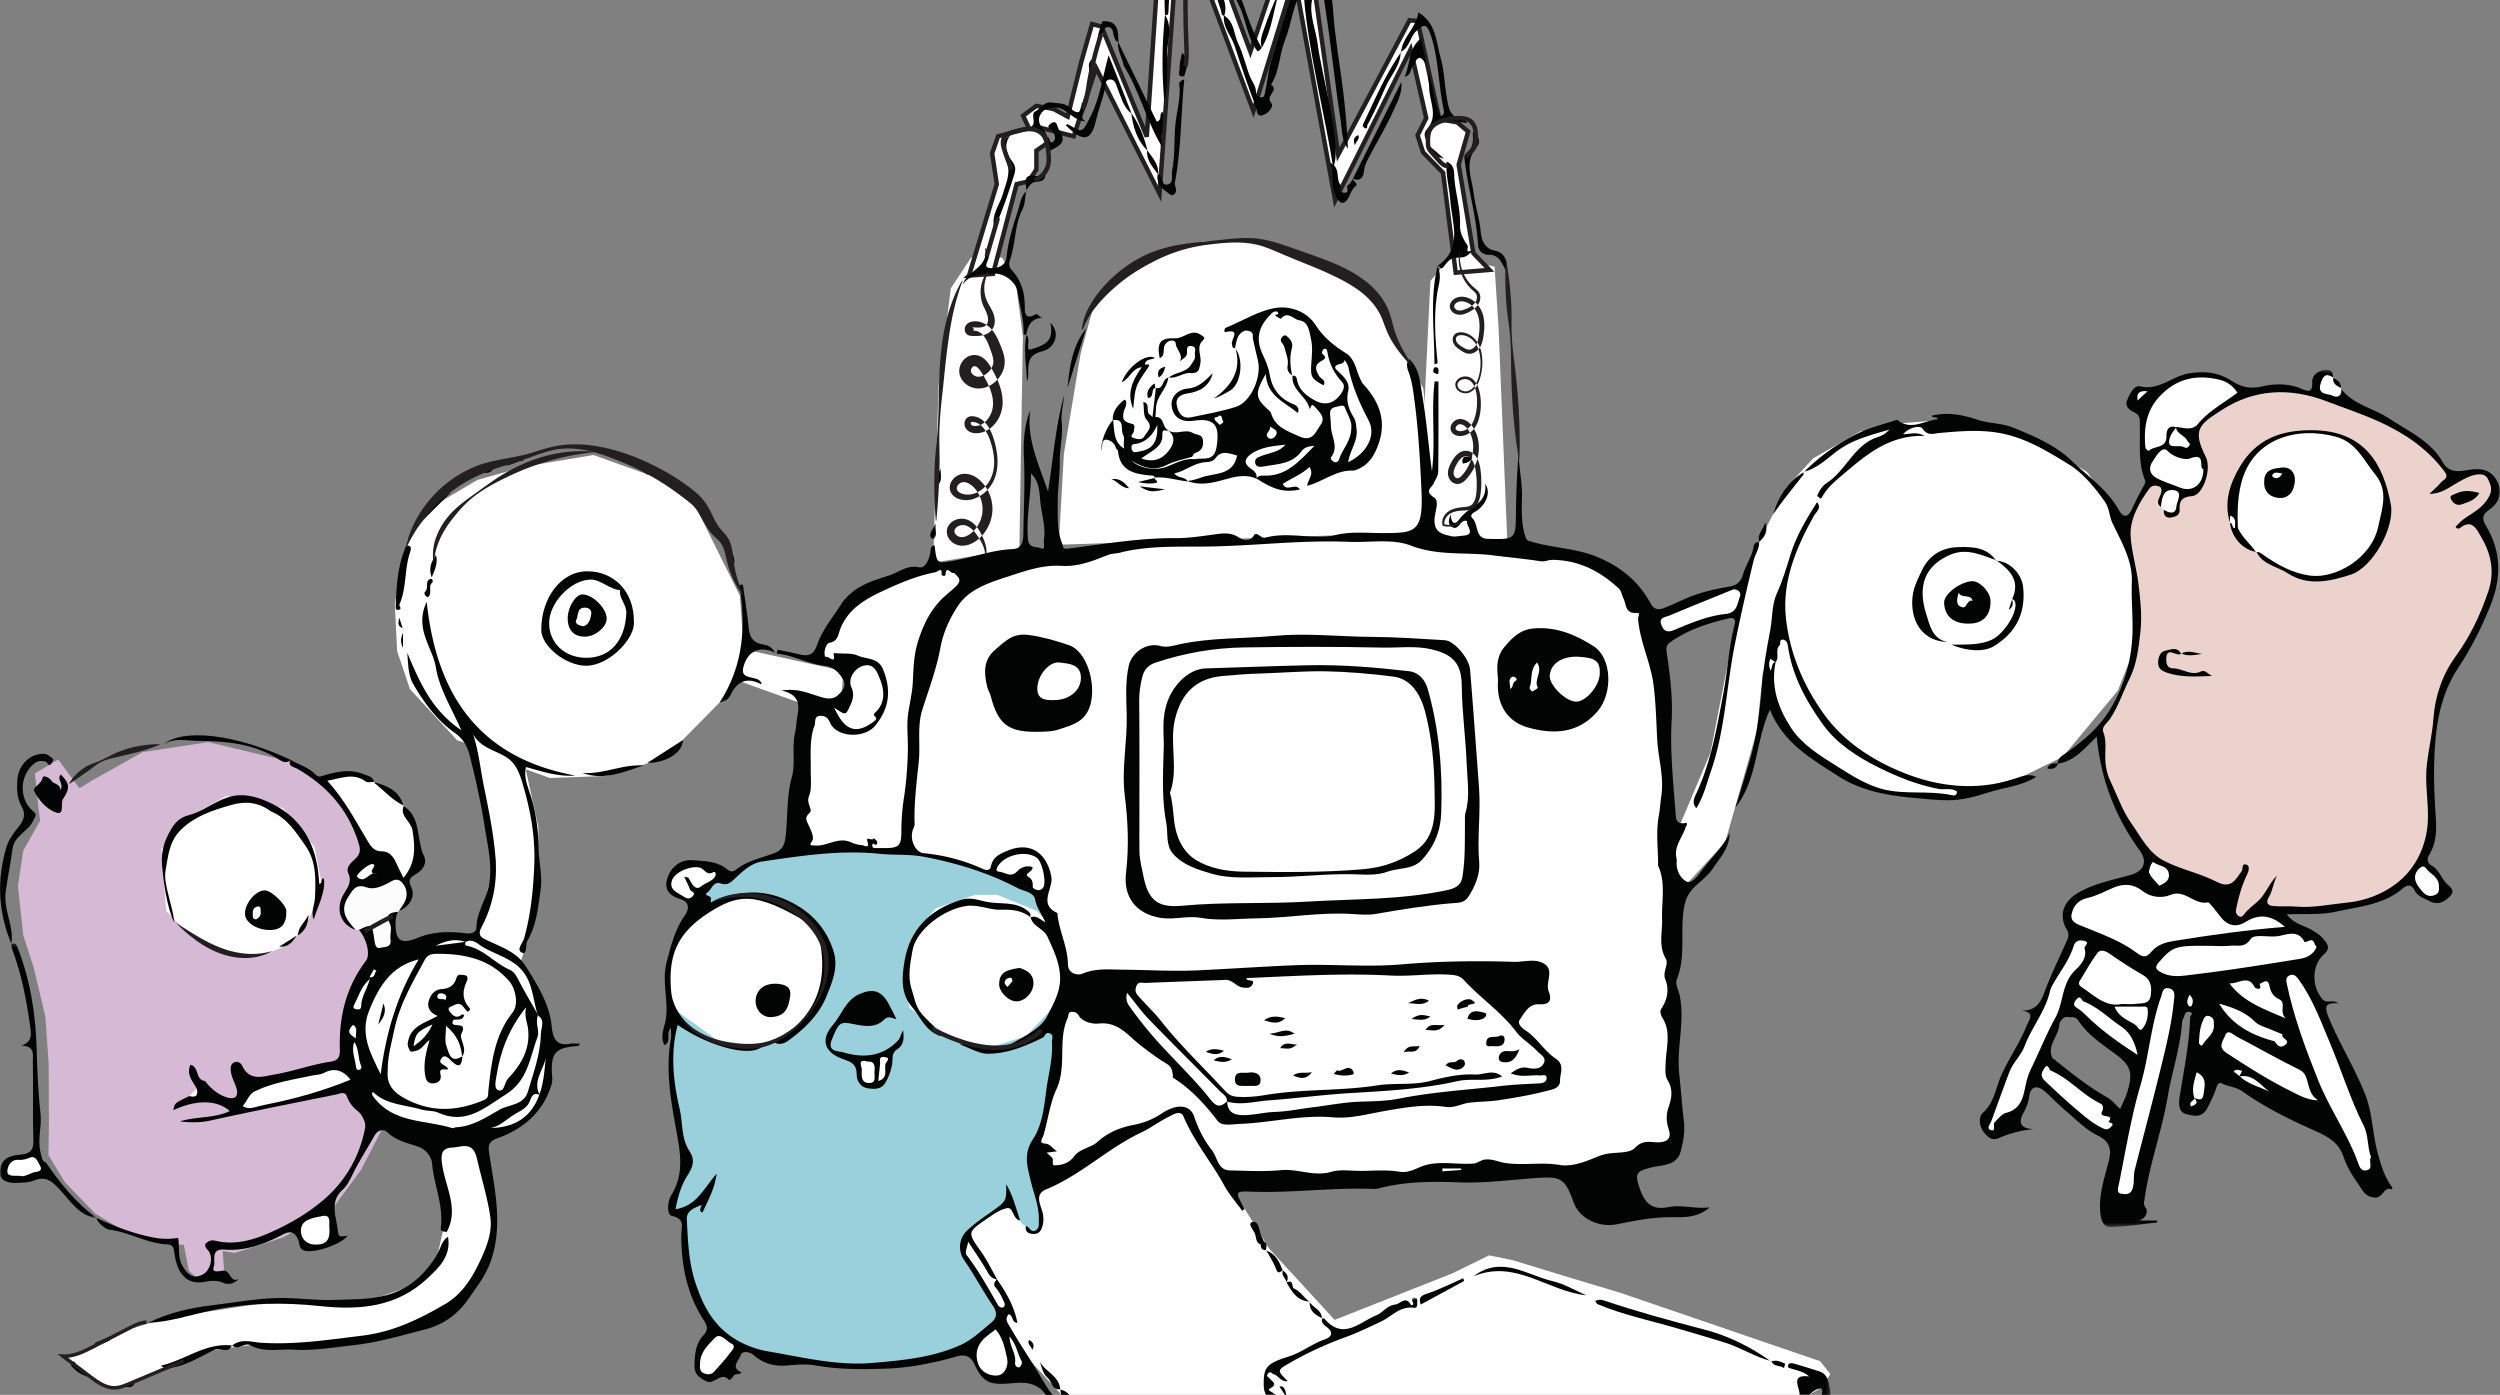 <svg width="647" height="361" fill="none" xmlns="http://www.w3.org/2000/svg"><rect width="100%" height="100%" fill="#808080" stroke="none"/><path fill-rule="evenodd" clip-rule="evenodd" d="m505.439 108.47-15.487 1.217-8.609 2.012-12.118 6.934-6.926 7.57-9.006 17.954-3.48 14.02-7.157 36.633-8.502 20.115-2.246 7.941 1.607 6.352 3.402-.847 9.562-10.429 8.22-28.85 1.561-15.351 4.995 14.399 11.05 10.112 18.709 6.891h17.217l14.774-3.981 10.84-5.294 14.25-17.129 4.562-11.559-.852-20.86-4.249-13.77-7.394-10.385-8.617-5.067-14.387-6.65-11.719-1.978ZM274.006 140.978l1.331-23.552 4.326-25.908 3.851-14.141 12.003-9.422 15.786-5.443 15.277-.485 19.595 6.618 9.162 6.434 7.722 15.474 5.316 10.015 1.482 16.738 1.677 14.684-2.014 5.729-95.514 3.259ZM241.497 145.623l1.414-45.955 3.154-25.058 5.259-7.938h8.017l3.511 6.341 1.866 13.928-.904 55.001-22.317 3.681ZM278.234 297.66l-32.093 21.367 12.611 19.911 7.513 12.836 12.773 13.901 8.515 4.73 24.868 15.653 6.033.721 7.458-.123 31.132-13.219 35.683 14.95 11.959 3.377 14.604-6.262 15.834-5.956 36.059-20.282 2.523-3.629-2.652-3.357-51.741-17.711-12.188-3.652-15.649-4.782-6.11-1.245-9.491 4.659-30.477 12.033-16.913-18.4-7.838-12.753-15.755-25.479-26.658 12.712Z" fill="#FEFEFE"/><path fill-rule="evenodd" clip-rule="evenodd" d="m366.89 140.979 3.298-68.252 5.049-6.055 11.555 2.322 1.044 15.958 2.275 55.783-23.221.244Z" fill="#FEFEFE"/><path fill-rule="evenodd" clip-rule="evenodd" d="m250.785 71.316 7.183-23.657-1.205-7.975 1.542-4.417 7.99-2.097-1.522-3.219 3.45-2.548 4.435.797 3.665 1.99 3.578-14.405 2.724-9.563 2.443.637 11.715 28.506 4.641-69.022 1.569-1.843 4.249 4.854 16.354 44.01 10.473-31.19 1.812-1.99 2.127 1.592 8.322 58.24 18.462-34.764 2.082.174 5.639 25.454 4.579.763 2.871 2.393-2.456 8.59 3.808 22.904 4.151 4.318-8.726.723-3.274-25.847-5.164-5.297-1.429-4.394 2.235-4.457-4.036-17.794-19.53 39.105-10.507-57.714-10.658 34.54-19.113-51.049-5.173 72.465-16.431-32.553-5.776 17.691-8.455-2.159L271.087 37l-2.864 1.967v4.897l-2.051 3.083-3.067.712-6.112 23.221-6.208.436Z" fill="#FEFEFE"/><path clip-rule="evenodd" d="m250.785 71.316 7.183-23.657-1.205-7.975 1.542-4.417 7.99-2.097-1.522-3.219 3.45-2.548 4.435.797 3.665 1.99 3.578-14.405 2.724-9.563 2.443.637 11.715 28.506 4.641-69.022 1.569-1.843 4.249 4.854 16.354 44.01 10.473-31.19 1.812-1.99 2.127 1.592 8.322 58.24 18.462-34.764 2.082.174 5.639 25.454 4.579.763 2.871 2.393-2.456 8.59 3.808 22.904 4.151 4.318-8.726.723-3.274-25.847-5.164-5.297-1.429-4.394 2.235-4.457-4.036-17.794-19.53 39.105-10.507-57.714-10.658 34.54-19.113-51.049-5.173 72.465-16.431-32.553-5.776 17.691-8.455-2.159L271.087 37l-2.864 1.967v4.897l-2.051 3.083-3.067.712-6.112 23.221-6.208.436Z" stroke="#231F20" stroke-width="1.155"/><path fill-rule="evenodd" clip-rule="evenodd" d="m218.276 173.673-25.787-5.663-1.015-13.855-11.444-23.031-10.11-7.509-16.342-5.857-17.544 2.93-12.468 3.509-9.755 5.76-3.27 3.586-5.037 6.008-3.332 16.62.611 12.37 3.324 9.831 12.193 13.204 9.916 3.251 6.022 3.622 8.094 2.904 14.741-.55 14.972-4.626 14.972-15.172 3.586-4.996 17.157 6.168 6.182.854 3.71-1.348.624-8.01Z" fill="#FEFEFE"/><path fill-rule="evenodd" clip-rule="evenodd" d="m120.749 187.421 7.556 35.384-5.989 21.166 11.375 8.468 5.634-18.407v-20.071l-3.733-16.946-14.843-9.594Z" fill="#FEFEFE"/><path fill-rule="evenodd" clip-rule="evenodd" d="m36.942 194.639-13.101 7.339-3.292 2.029-5.469-7.415-6.027 3.55.933 9.314.418 2.917-4.393 7.789-1.367 9.068 1.367 12.802 2.67 8.238 3.045 12.739.87 12.231.061 15.718-.124 7.985 4.225 6.971 7.89 8.175 7.517 4.5 12.239 3.55h3.169l1.303 6.712 2.733 2.539h4.413l1.965-2.694-.35-4.911 3.139.479 12.33-3.963 12.238-6.529 8.138-11.09 5.156-9.967-2.547-10.151 6.081-34.616-5.599-26.659-8.428-16.088-13.377-8.152-20.876-4.985-16.95 2.575Z" fill="#D6BAD5"/><path fill-rule="evenodd" clip-rule="evenodd" d="m46.901 212.488-5.103 7.355 1.217 15.899 7.043 7.24 12.03 4.813 5.456-.325 7.3-3.087 4.151-4.733 4.6-9.133-2.16-11.281-8.206-10.081-7.846-2.254-6.763-.904-11.718 6.491Z" fill="#FEFEFE"/><path fill-rule="evenodd" clip-rule="evenodd" d="M265.496 317.316a2.413 2.413 0 0 1-1.474-1.476c-1.319-1.627-2.166-3.454-2.335-5.703.089-.283-.693.242-.238.194.22-.025.136.09.154.311.068.874-.5 1.029-1.134 1.396-2.555 1.473-5.15 2.861-7.496 4.712-3.522 2.782-4.308 6.348-1.872 10.065 2.185 3.333 4.209 6.759 6.224 10.198 1.445 2.467 1.202 4.313-.696 6.424-5.24 5.826-12.311 7.386-19.506 8.889-12.825 2.679-25.507.697-38.013-1.655-12.157-2.285-19.116-10.348-21.117-22.6-.625-3.83-.738-7.686-.987-11.543-.132-2.047.825-3.919 2.305-4.098 3.328-.398 3.225-3.259 4.493-5.144-1.347 2.223-3.28 3.878-5.32 5.381-1.014.748-2.358 1.242-3.49.352-1.028-.81-.754-2.077-.349-3.174.513-1.39.773-2.965 1.606-4.127 2.437-3.401 1.27-6.559.421-10.204-2.161-9.27-4.057-18.664-2.367-28.315.329-1.883 1.166-3.161 2.808-1.632 4.765 4.434 10.525 5.491 16.67 5.633.394.01.797.095.487.022-4.148-.216-8.978-.498-13.416-2.971-4.474-2.49-6.905-6.582-7.675-11.15-1.275-7.557.482-14.54 6.939-19.567 5.064-3.943 10.436-7.108 17.261-5.238 5.221 1.432 10.021 3.704 13.918 7.578 1.456 1.449 1.882 3.374 2.114 5.306 1.155 9.56-1.536 17.54-9.717 23.213 6.506-4.527 10.182-10.456 11.302-18.198.567-3.923-1.072-7.407-3.335-10.105-5.885-7.021-15.168-10.649-24.873-6.903-1.524.589-3.049 1.489-3.998-.701-1.009-2.325.704-3.936 2.3-4.15 3.543-.473 5.876-2.786 8.64-4.477 1.384-.845 2.93-1.221 4.493-1.573 11.004-2.478 22.065-2.605 33.309-1.873 11.025.719 21.255 3.466 31.178 8.149 3.659 1.727 6.326 3.868 7.618 7.672.278.822 1.179 1.702.309 2.472-.811.717-1.708-.036-2.506-.454a5.896 5.896 0 0 1-1.123-.773c-1.671-1.877-3.648-2.806-6.28-2.668-2.486.131-4.944-.639-7.389-1.072-5.901-1.048-10.212 1.725-13.897 5.626-5.043 5.336-5.831 11.872-4.065 18.724.84 3.256 3.562 5.422 4.972 7.294-7.594-6.619-7.638-18.558-.742-26.119 3.536-3.878 7.938-6.347 13.653-5.482 3.117.472 6.2 1.216 9.414 1.209 1.685-.003 3.207 1.059 4.312 2.472 6.252 3.241 9.274 14.293 7.677 19.04-3.254 9.673-11.097 17.375-24.121 14.16 3.682 1.276 7.322 1.321 11.078.256 2.781-.789 5.243-2.168 7.816-3.362 2.387-1.109 3.331-.601 3.66 1.993.306 2.413-.251 4.765-.619 7.119-1.084 6.954-1.724 14.01-5.198 20.386-1.346 2.472-.553 5.143.21 7.638 1.071 3.504 1.297 7.147 1.945 10.717.227 1.258-.007 2.612-1.28 3.285-1.397.742-2.023-.423-2.658-1.379Z" fill="#9AD0DB"/><path fill-rule="evenodd" clip-rule="evenodd" d="m180.892 235.045-5.671 6.615-2.429 8.846 1.169 10.267 11.453 8.272 10.265 1.782 8.624-2.752 7.252-7.735 2.965-10.275-2.66-9.289-4.906-5.057-10.167-4.12h-5.809l-10.086 3.446ZM242.222 235.045l-5.67 6.615-2.43 8.846 1.169 10.267 11.453 8.272 10.266 1.782 8.622-2.752 7.254-7.735 2.965-10.275-2.66-9.289-4.908-5.057-10.165-4.12h-5.81l-10.086 3.446ZM111.924 295.092l3.577 19.548-2.108 9.441-5.04 8.059-14.816 5.174-23.002-.44-17.971 2.753-10.903 1.869-9.723 3.003-12.897 6.172-2.716.319 8.976 6.673 4.5 1.517 15.362-6.011 10.357-3.84 9.199-1.2 15.296.633 22.71-3.633 11.575-5.392 8.928-7.815 3.78-8.476 1.198-9.356-2.111-10.899-2.425-9.135-11.746 1.036Z" fill="#FEFEFE"/><path fill-rule="evenodd" clip-rule="evenodd" d="M455.257 140.258c.003.03-.009.056-.007.085.036.009.063-.003.101.008l-.094-.093ZM266.602 237.459c.047-.023.083-.007.129-.026-.007-.026-.029-.039-.034-.066l-.095.092Z" fill="#020303"/><path fill-rule="evenodd" clip-rule="evenodd" d="M269.531 141.931c-1.089-.538-3.279.114-3.494-2.378-.489-5.685.789-11.228.796-17.014 2.419 2.322 2.138 5.443 2.484 8.049.395 2.958 1.304 5.969.863 9.018-.122.849.41 2.849-.649 2.325Zm-15.023 187.612c-1.23-2.144-3.521-3.696-3.667-6.563 1.32 2.361 2.613 4.617 4.15 6.727.737 1.008 1.519 1.79 2.84 1.479-2.514 1.751.544 3.205.466 4.845-1.432-2.093-2.55-4.328-3.789-6.488Zm199.374-188.226c-.432 2.664-2.053 4.857-2.801 7.371-.573 1.924-1.607 2.814-3.646 3.153-3.116.514-6.256 1.199-9.215 2.284-2.557.938-4.986 2.241-7.56 3.224-1.846.706-2.783.119-3.507-1.215-3.081-5.683-7.716-9.447-13.656-11.942-5.509-2.315-11.496-2.32-17.122-4.003-.773-.232-1.216-.173-1.572-1.206-1.201-3.483-.97-7.264-.913-10.626.08-4.688-1.35-9.232-.664-13.894-.499 5.947-.823 11.916-.895 17.827-.082 6.975.15 7.388-6.86 7.175-.115-.003-.229.001-.344 0-3.498-.047-2.418-3.648-4.005-5.26-1.126-1.143.67-1.655 1.404-2.259 2.448-2.022 3.221-4.77 1.841-6.72.255 2.176-.398 3.965-2.211 5.286-1.575 1.147-3.209 2.217-4.419 3.809-1.415 1.859-2.076.964-2.338-1.175-.482 1.411-.757 2.463.279 3.162 1.954 1.319 2.116-2.132 4.013-1.457-.352 1.285 2.478 3.539-1.09 3.787-.972.068-2.08.359-3.078.119-2.251-.54-4.36-.9-4.279-4.287.044-1.926 1.403-4.743-.129-5.735-2.579-1.671-.608-2.468-.054-3.68.441-.964 1.138-1.957 1.15-2.945.095-7.79.053-15.582.053-23.373-.325-.01-.648-.021-.975-.03-.95 7.705.277 15.539-.704 23.249-.886-6.588-1.405-13.217-2.526-19.743-.549-3.196-.638-6.79-3.372-9.292-1.026 1.307-.378 2.632.046 3.892.808 2.398 1.071 4.866 1.395 7.358.995 7.661 1.407 15.347 1.755 23.061.485 10.681-1.913 10.691-9.779 10.73-4.389.021-8.874-.542-13.221.705-5.819.881-11.721-1.11-17.544.517-.877.245-2.167-1.758-2.806-.655-1.215 2.099-3.45.906-3.852.618-2.242-1.601-4.863-1.026-6.889-.76-3.185.42-6.507.917-9.583.891-9.437-.078-18.643 1.565-27.916 2.719-1.395.173-1.038-.435-1.329-1.127-1.486-3.554-1.208-7.308-1.231-10.993-.019-3.451.584-6.909.534-10.358-.05-3.455.889-6.792.491-10.39-.209-1.887.419-4.593.68-6.933-2.24 7.854-2.803 15.996-4.21 24.984-2.588-7.412-5.563-13.721-4.601-20.975-1.557 3.95-1.823 7.919-1.636 12.081.285 6.288-.019 12.603-.13 18.907-.038 2.127.085 4.809-2.818 4.922-5.023.199-9.676 1.96-14.522 2.861-5.104.949-5.068 1.139-5.655-3.865-1.246.274-.944 1.293-1.142 2.152-.378 1.658-1.253 3.914-2.896 3.553-3.025-.665-5.355 1.357-7.576 2.07-4.506 1.447-9.567 2.831-12.662 7.648-2.156 3.354-4.802 6.561-6.077 10.241-1.077 3.103-2.539 3.074-4.913 2.515-1.773-.419-3.566-.762-5.349-1.138l-.273 1.003c4.314.353 8.005 2.676 12.287 3.141 2.305.252 3.787 1.584 4.907 3.545 1.03 1.803-.311 3.098-1.183 3.954-1.753 1.716-3.961.767-6.019.127-2.457-.764-4.888-1.8-8.752-1.197 4.96 1.011 4.602 4.106 4.119 6.744-.24 1.313-.225 2.657-.537 3.93-.951 3.899.143 8.036-.88 11.749-1.391 5.054-1.018 10.19-1.596 15.247-.298 2.596-.995 3.67-3.088 4.452-3.272 1.223-6.776 1.909-9.621 4.123-.772.602-1.427.816-2.348.059-2.64-2.167-5.915-2.16-9.097-2.406-2.974-.228-5.788 1.755-6.603 5.231-.579 2.478.76 3.982 3.356 4.782 1.995.613 2.903 2.004 1.269 4.334-2.51 3.577-3.546 7.764-4.659 12.018-1.303 4.972.471 9.715-.186 14.564-.305 2.248-1.643 4.552-.388 6.961 1.973-.968.208-3.088 1.676-4.475 0 1.144.134 2.055-.02 2.918-1.381 7.791-.08 15.382 1.307 23.044 1.044 5.77 2.343 11.687-1.197 17.321-.998 1.588-1.223 5.099.18 5.38 3.495.702 2.422 2.986 2.415 4.741-.033 7.893 1.427 15.417 5.734 22.093 1.187 1.84 1.252 2.664-.18 4.244-1.862 2.052-2.046 4.757-2.143 7.499-.088 2.449 1.357 3.338 3.109 4.224 2.029 1.026 3.82-2.785 5.909-.275.329-.315.78-.572.964-.956.456-.95 1.637-.346 2.211-1.069-3.069-1.296-.548-3.227-.236-4.48.287-1.159 2.281-.951 3.375-.007 2.545 2.199 5.246 2.964 8.741 2.674 2.273-.187 4.739-.441 7.114-.02 6.166 1.092 12.397 1.061 18.618.826 6.232-.237 12.316-1.485 18.303-3.211 2.015-.58 3.447.188 4.296 1.99 2.414 5.126 4.114 5.542 10.16 4.983 2.767-.255 6.18-.234 8.399 3.094 3.495 5.239 8.443 8.886 14.516 10.863-.045-.417-.021-.979-.214-1.066-6.571-2.988-11.575-7.453-15.257-13.826-2.62-4.537-5.642-8.888-8.282-13.444-.563-.973-1.611-2.153-.404-3.446 1.21.259.701 2.164 2.264 2.225-.849-4.197-2.831-7.803-5.265-11.2.012-.003.018 0 .028-.004-1.36-2.382-2.535-4.894-4.116-7.12-3.57-5.033-3.673-5.102 1.214-8.455 1.703-1.168 3.515-2.522 5.451-2.898 1.578-.308 1.476 2.547 3.057 3.113.103.037.223.032.336.047-1.092-2.972-1.709-6.137-3.624-9.37.094 4.458.069 4.425-4.246 7.447-2 1.4-4.021 2.816-5.794 4.479-2.405 2.253-2.373 5.517-.829 7.744 2.646 3.822 4.797 7.921 7.401 11.748 1.157 1.701 1.234 3.138-.588 4.603-2.604 2.095-4.837 4.355-8.156 5.793-7.22 3.129-14.803 3.793-22.349 4.449-9.095.793-18.084-1.451-26.967-2.969-4.426-.756-9.179-2.782-12.736-6.528-3.016-3.172-4.637-6.818-6.02-10.839-1.89-5.504-2.077-11.161-2.36-16.841-.112-2.252 2.053-2.942 3.352-3.532 1.258-.57-.87 1.4.729 1.762 1.281-2.975 3.081-5.808 3.614-10.015-3.381 3.87-5.224 8.38-10.614 9.168.608-3.196 1.429-6.14 3.011-8.598 1.443-2.242 2.145-4.058.578-6.441-2.166-3.3-1.685-7.261-2.53-10.896-1.668-7.195-2.448-14.382-.515-21.748 8.765 6.027 19.884 8.606 22.142 5.22-3.212.658-6.362.162-9.55-.354-7.103-1.152-13.675-6.95-14.263-13.47-.84-9.289 1.41-15.279 10.29-20.788 3.859-2.393 7.543-4.04 12.437-2.859 4.052.977 7.468 2.889 10.951 4.841 1.833 1.028 4.055 2.171 4.518 4.282 1.839 8.39 1.167 16.277-5.326 22.853-1.838 1.862-4.296 2.907-6.098 4.869 1.511.697 2.716.067 3.653-.614 4.101-2.983 7.781-6.578 9.693-11.242 1.504-3.669 3.242-7.661 1.878-11.874-2.061-6.365-6.24-10.606-12.479-13.337-6.212-2.719-12.054-2.098-18.034.171-.574.217-1.506 1.523-1.185-.269.199-1.11-2.291-.681-.825-1.804 1.061-.813 1.42-2.864 3.354-2.23 1.524.501 2.349-.041 3.495-1.118 2.071-1.943 4.275-4.134 7.197-4.566 10.064-1.482 20.181-3.047 30.368-1.998 3.831.395 7.704.057 11.454.764 8.449 1.592 16.652 4.098 24.287 8.102 1.597.836 4.166 1.015 4.558 2.98.439 2.205 1.737 3.808 2.656 5.907-1.279-.66-2.292-1.929-3.82-1.29.563 2.427 3.385 2.826 4.391 5.064 1.59 3.54 3.292 6.929 3.236 10.96-.049 3.553-1.929 6.707-3.328 9.494-1.516 3.023-5.482 5.048-8.733 6.888-1.824 1.033-4.462 1.371-6.551 1.001-2.197-.389-4.298-.817-7.417-.547 2.927 1.034 5.048 2.395 7.181 2.418 5.128.053 9.85-1.956 14.402-4.175.53-.258.633-1.477 1.672-1.127 1.267.423.608 1.53.659 2.313.268 4.167-.887 8.199-1.438 12.275-.594 4.417-1.025 9.137-3.508 12.894-2.514 3.802-1.38 7.225-.498 10.91.782 3.268 2.141 6.419 2.05 9.871-.026 1.001.252 2.133-.813 2.76-1.281.756-1.57-1.004-2.539-1.115-.209 1.292.435 1.887 1.65 2.016 1.133.12 1.943-.21 2.413-1.375.462-1.146.564-2.139.401-3.451-.275-2.218-2.633-5.287.796-6.695 9.007-3.697 15.99-10.681 24.728-14.778 2.282-1.07 4.323-2.644 6.577-3.784 1.324-.67 3.459-2.137 4.234-.289 2.709 6.468 7.238 11.803 10.552 17.874 1.272 2.33 3.086 4.363 4.668 6.551.393-.357.565-.47.549-.506-.121-.288-.274-.566-.423-.844-1.943-3.639-1.938-3.771 2.254-3.614 10.467.391 20.882-1.124 31.344-.721a5.808 5.808 0 0 0 1.672-.177c6.698-1.749 13.703-1.808 20.388-1.536 6.782.278 13.338-.617 19.966-1.098 6.603-.48 7.71-.116 9.954 6.223 1.525 4.306 6.635 6.647 11.238 5.726 4.376-.876 8.741-1.752 13.325-1.83 3.29-.055 7.205.48 10.687-2.536-3.945.446-7.178-.759-10.65-.074-4.149.82-6.115-.798-7.532-5.046-1.245-3.724-.732-4.255 2.989-5.193 2.837-.713 6.674-.377 7.671-4.125.652-2.447 1.157-5.046.853-7.693-.471-4.096-.754-8.211-1.205-12.307-.754-6.811 1.508-13.591.109-20.443-.281-1.38-1.239-2.907-.718-4.212 2.364-5.923.798-12.201 1.803-18.263.41-2.478 1.231-4.136 2.91-5.712 1.664-1.559 3.549-3.015 4.759-4.888 1.635-2.526 4.03-4.804 4.221-8.976-2.209 4.327-5.289 6.977-7.614 10.207-.683.951-2.368 3.072-3.625 2.383-1.639-.898-2.664-2.964-2.521-5.178.014-.227.049-.468-.006-.682-.818-3.162 1.468-5.452 2.322-8.14.126-.399.561-.707.231-1.165-.047-.065-.338.055-.52.076-2.178.251-2.197-1.189-2.315-2.761-.589-7.909-1.452-15.825-1.011-23.751.335-6.032-.439-11.919-1.295-17.822-.176-1.215.054-1.893 1.001-2.558 4.578-3.216 9.778-4.88 15.147-6.131 1.2-.28 1.777.321 1.476 1.492-1.53 5.937-1.841 12.094-2.963 18.038-1.637 8.68-3.145 17.548-6.945 25.733-.471 1.016-1.334 2.548-.013 3.871 1.899-3.106 2.708-6.503 3.835-9.797 3.647-10.649 3.946-21.902 6.154-32.805 1.459-7.22 3.105-14.406 4.838-21.566.373-1.55 1.481-2.921 1.394-4.641-.808-.182-1.276.419-1.367.974ZM466.702 122.264c.073-.071.152-.133.226-.204-.113.027-.206.087-.321.112l.095.092Z" fill="#020303"/><mask id="a" mask-type="alpha" maskUnits="userSpaceOnUse" x="466" y="95" width="181" height="223"><path fill-rule="evenodd" clip-rule="evenodd" d="M466.927 95.679H647V317.54H466.927V95.679Z" fill="#fff"/></mask><g mask="url(#a)"><path fill-rule="evenodd" clip-rule="evenodd" d="M550.58 282.507c-.439 1.549-1.249 2.994-1.889 4.487-1.122-1.019-2.101-2.287-3.389-3.015-4.916-2.781-9.293-6.282-13.658-9.814-.17-.137-.429-.228-.506-.405-1.488-3.312 1.813-5.706 1.824-8.786.001-.265.954-2.229 2.548-1.702.955-.143 1.817.027 2.388.889 2.574 3.892 6.557 6.366 10.118 9.05 3.964 2.986 3.718 5.251 2.564 9.296Zm93.692-150.623c1.872-1.246 3.645-3.911 2.199-6.934-1.501-3.135-3.837-3.905-7.23-3.383-2.435.374-5.346 1.105-7.079-1.972-3.111-5.518-8.937-8.01-13.821-11.272-4.047-2.702-9.339-3.55-12.542-7.789-.137.064-.273.128-.407.197-1.283.952-2.656.988-3.501-.362-.843-1.343.268-1.987 1.447-2.361.131-.076.266-.15.402-.22.195-1.742-.855-2.297-2.279-2.055-1.67.284-3.113 1.467-3.056 3.088.105 3-1.145 2.473-3.019 1.693-3.245-1.351-6.855-1.23-10-.502-3.123.723-5.428.11-7.806-1.436-3.582-2.329-7.424-2.655-11.515-1.854-4.13.81-7.405 4.414-12.257 3.258-1.516-.36-2.739 2.115-3.371 3.766-.56 1.467.831 2.482 1.821 2.921 1.85.823 1.487 2.229 1.531 3.62.147 4.651-.499 9.372 1.305 13.877.251.628-.084 1.247-.451 1.886-1.043 1.811-1.97 3.695-2.84 5.597-1.034 2.261-2.211 2.549-3.48.283-2.968-5.295-8.056-8.695-12.238-12.736-4.081-3.943-9.85-6.423-15.26-8.596-2.7-1.085-6.092-.995-9.036-1.971-3.903-1.296-7.801-2.04-11.881-1.044.255.774 1.389.033 1.577.92-3.46.289-6.875 3.042-10.411.205-.119-.095-.439.015-.645.085-2.759.954-5.707 1.628-8.287 2.77-5.659 2.503-10.733 6.14-15.215 10.496 3.398-.84 5.826-3.308 8.486-5.301 3.905-2.93 8.382-4.068 13.535-5.569-1.519 1.746-3.071 1.84-4.314 2.448-5.212 2.549-7.198 8.323-11.865 11.352-1.229.798-1.992 2.074-2.515 3.456.472-.14.786 1.14 1.278.225 1.341-2.49 3.467-4.222 5.569-5.995 5.936-5.008 11.814-10.117 20.993-9.871-2.174-1.156-3.735-.429-5.576-.436 1.663-1.874 4.438-2.318 5.002-1.476 1.385 2.067 3.018 1.273 4.463 1.153 4.522-.379 8.868-.807 13.568-.27 7.71.881 13.913 4.747 19.953 8.463 3.41 2.096 6.575 5.806 9.177 9.523 1.296 1.852 1.176 3.82 2.041 5.648 2.299 4.852 5.219 9.629 4.992 15.313-.18 4.546.341 9.061.147 13.632-.297 7.018-2.248 13.425-5.797 19.294-2.753 4.547-6.839 8.035-11.173 11.099-1.137.803-2.327 1.313-2.384 2.897 4.391-.619 6.985-3.993 10.128-7.013 1.054 11.166 4.847 20.855 11.178 29.555 1.972 2.71 1.071 5.225-2.228 6.181-4.719 1.366-9.597 2.206-13.937 4.793-3.722 2.22-4.925 5.834-2.724 9.48.762 1.264.223 2.3-.297 3.45-1.899 4.2-3.908 8.363-5.519 12.675-1.072 2.872-2.391 4.965-6.131 4.75 3.967.402 2.117 2.422 1.505 3.973-1.762 4.475-4.596 8.398-6.558 12.819-1.418 3.195-1.785 7.031-4.762 9.681-1.115.993-1.02 3.372.217 4.982.932 1.216 2.07 2.325 3.729 1.625 2.898-1.221 5.864-2.093 9.289-2.386-3.344-.103-4.197-1.475-2.734-4.176.733-1.356 1.288-2.657 1.497-4.3.328-2.582 2.051-3.011 3.997-1.308 1.809 1.582 3.448 3.362 5.285 4.908 2.727 2.295 5.295 5.014 8.427 6.531 3.188 1.545 3.601 3.62 2.933 6.37-1.074 4.415-2.681 8.733-2.267 13.381.158 1.774.584 3.967 2.699 3.925 4.025-.078 8.039-.741 12.059-1.16a28.735 28.735 0 0 1-.019-.508h-4.835c1.958-.409 2.513-2.429 1.947-3.154-.791-1.01-.485-1.636-.36-2.516 1.267-8.968 4.462-17.495 5.988-26.417 1.096-6.406 3.228-12.624 3.709-19.154.053-.722.463-1.242.627-1.854.252-.949.878-1.057 1.516-.824.958.349-.045.849-.057 1.293-.204 6.918-1.628 13.678-2.697 20.486-.281 1.798-.441 4.059 1.738 4.598 1.833.454 4.051 1.148 5.481-1.694.836-1.662 1.693-3.336 2.233-5.082.316-1.02.757-1.539 1.535-1.131 1.661.866 3.551.837 5.205 2.011 5.77 4.097 12.127 7.256 18.575 10.102 3.42 1.51 6.371 3.096 7.59 6.756.88 2.64 2.282 4.93 3.885 7.165 1.106 1.541 1.593 3.242 4.199 3.474 2.246.198 2.291-2.971 4.478-2.106.177.069.155-.419-.156-.854-1.788-2.486-2.649-5.389-3.466-8.321-1.42-5.089-1.352-10.453-3.321-15.471-2.683-6.835-6.63-13.041-9.417-19.83-1.216-2.967-.881-3.869 2.437-3.707-1.397-1.083-2.934.209-4.034-1.036-2.886-3.267-2.83-8.76.351-11.619 1.468-1.321 1.278-2.249.147-3.665-.991-1.244-2.139-1.99-3.499-2.761-1.97-1.117-4.479-1.5-6.257-3.919 4.61-.204 8.769.197 12.859-.721 5.914-1.326 12.107-1.75 17.049-5.906 1.199-1.007 2.291-1.377 3.29.609.67 1.331 2.386 1.88 3.771 2.6 2.181 1.132 3.876.174 5.276-1.282 1.63-1.695-.305-2.531-1.172-3.568-1.238-1.482-1.851-3.465-3.718-4.454-1.004-.53-1.047-1.8-.645-2.424 2.649-4.123 1.899-8.698 1.653-13.08-.341-6.079-.389-12.086.242-18.165.65-6.269 2.346-12.242 5.72-17.356 3.42-5.181 6.137-10.547 8.414-16.273 2.807-7.065 2.812-13.757-1.114-20.417-.784-1.329-1.532-2.748.831-4.321Z" fill="#020303"/></g><path fill-rule="evenodd" clip-rule="evenodd" d="M24.948 315.19c4.767 2.221 9.619 4.098 14.844 5.094 2.16.411 4.135.418 6.302.084.503 2.375-.27 4.958 1.23 7.411 1.358 2.221 2.757 3.272 5.109 2.072 2.076-1.059 2.914-4.624 1.373-6.31-.81-.886-1.005-1.501-.203-2.017.413-.264.913-.718 2.102-.427 5.716 1.402 11.02-.552 16.246-3.052 4.43-2.117 8.608-4.737 12.169-7.858 5.445-4.772 9.04-11.108 10.382-18.354.242-1.305-.787-3.387-1.9-4.266-1.406-1.112-2.244-2.242-2.852-3.87-.515-1.377-1.894-.609-2.841-.418-10.833 2.183-21.673 4.331-32.462 6.714-2.672.591-5.24.537-7.926.224 4.279-1.327 8.93-.752 12.953-2.677-3.326-2.907-8.52-3.031-14.611-.234.34-1.822.34-1.822 4.118-3.647.966-.322 1.61-.966 1.934-1.93-1.006-1.889-2.758-3.568-1.634-6.163 2.298.464 1.253 3.996 3.768 4.177 1.49 1.942 3.291 3.516 5.652 4.252 2.164.673 3.12-.28 2.47-2.434-.457-1.519-1.332-2.906-1.447-4.54-.059-.831-.003-1.661.852-2.059.882-.409 1.739.093 2.056.765 1.974 4.182 5.257 2.89 8.545 2.323 4.847-.833 9.48-2.56 14.337-3.283 1.857-.277 2.499-1.149 2.44-2.962-.278-8.43 1.506-16.255 6.732-23.128 1.283-1.689.135-5.889-1.831-8.053l.026.023c1.758-2.301 3.146-2.315 4.254-.027.344.711.437 1.512.731 2.241.213.526.487 1.082 1.193.949.627-.117.88-.642.984-1.219.202-1.121.195-2.259-.136-3.34-.762-2.491.211-3.626 2.72-3.663.135.086.268.176.403.264a6.989 6.989 0 0 0-.66 2.88c-.069 4.806 1.344 5.784 5.842 3.94 3.968-1.626 8.198-1.652 12.278-1.141 1.904.238 2.78-.417 2.813-1.609.118-4.196 2.827-7.509 3.384-11.725.648-4.904-.473-9.28-1.178-13.823-.844-5.447-1.992-10.86-3.302-16.215-.755-3.089-1.159-6.113-4.448-8.434-4.558-3.218-8.078-7.882-10.856-12.777-1.269-2.233-1.275-5.183-1.494-7.956 3.153 7.397 6.213 14.763 13.979 19.993-2.564-5.822-5.675-10.725-6.589-16.256-.877-5.3-5.654-9.989-2.371-16.984 2.572 24.477 13.883 40.474 38.454 44.962-4.546.356-8.608-1.06-12.756-2.199-.58 2.415.288 4.624 1.025 6.826 1.569 4.688 2.182 9.499 2.268 14.427.062 3.458.973 6.986.512 10.348-.619 4.521-1.075 9.24-3.389 13.323-.628 1.11-.051 3.639-1.353 3.155-1.764-.653.101-2.512.435-3.695 1.765-6.273 2.381-12.581 2.648-19.119.301-7.351-1.016-14.212-3.049-21.068-.715-2.409-1.633-4.959-3.807-6.485-2.921-2.051-6.934-2.482-8.958-6.179 1.462 4.599 1.899 9.201 2.821 13.698 1.291 6.295 2.593 12.653 3.011 19.043.382 5.852-.825 11.759-3.601 17.024-1.197 2.268-.23 2.763 1.351 3.528 3.631 1.754 7.652 3.002 9.962 6.656 3.098 4.899 6.229 9.814 6.806 15.802.279 2.907 1.212 5.002 4.768 4.324.754-.146 1.559-.021 2.562-.021-.3.381-.389.598-.491.606-5.999.411-7.243 1.756-6.733 8.1.105 1.315-.236 2.179-.655 3.285-2.448 6.468-7.345 10.28-13.597 12.523-2.388.856-2.339 2.053-1.997 4.272 1.408 9.145 3.554 18.371.34 27.538-1.288 3.673-3.691 6.748-5.95 9.975-2.971 4.241-6.87 6.603-11.162 7.696-6.075 1.548-12.142 3.364-18.465 4.053-5.14.561-10.293 1.475-15.422 1.151-3.739-.237-7.659.843-11.287-1.166-1.41-.779-3.107 1.551-4.703.006l.093.093c2.328-1.914 5.063-.874 7.51-.72 8.835.559 17.452-.781 26.17-1.843 7.948-.968 14.75-4.277 21.366-8.141 4.21-2.458 6.807-6.36 9.004-11.001 1.847-3.902 3.306-7.697 2.73-11.632-.736-5.038-2.31-10.017-3.441-15.001-1.062-4.681-3.931-3.021-6.269-2.912-2.674.126-3.221 1.295-2.737 4.516.865 5.77 4.42 11.472 1.149 17.365-.296-.217-1.694.142-1.515-1.19.766-5.692-1.766-10.936-2.241-16.475-.152-1.779-1.449-3.723-3.853-4.524-2.657-.886-5.49-1.504-7.701-3.609-1.027-.979-2.498-.686-3.364.861-1.775 3.17-3.764 6.23-5.39 9.474-.814 1.625-1.538 3.322-2.853 4.511-3.306 2.99-1.787 6.486-1.342 9.908.306 2.354.284 2.357 2.66 1.982-1.731 2.281-8.517 4.54-11.055 3.901-1.662-.42-1.354-1.918-1.768-2.859-1.001-2.27-2.247-2.26-4.15-1.266-4.642 2.424-9.518 4.253-14.85 3.819-3.889-.316-2.277 2.95-2.838 4.414-.684 1.777 1.538 1.125 2.36 1.037 2.06-.224 1.7 3.23 4.123 2.181-1.388 1.206-2.537 1.623-4.24.889-1.262-.546-2.962-.494-4.369-.212-5.11 1.019-7.365-2.362-8.06-7.328-.23-1.652-.342-2.235-2.036-2.331-5.231-.298-9.835-3.241-15.057-3.839-.452-.052-2.64-1.398-3.104-3.012Z" fill="#020303"/><mask id="b" mask-type="alpha" maskUnits="userSpaceOnUse" x="310" y="335" width="164" height="62"><path fill-rule="evenodd" clip-rule="evenodd" d="M310.039 335.842h163.689v60.567H310.039v-60.567Z" fill="#fff"/></mask><g mask="url(#b)"><path fill-rule="evenodd" clip-rule="evenodd" d="M353.858 373.396c1.195 1.982 3.466 2.035 5.251 2.979 9.105 4.81 18.326 9.294 28.195 12.414 5.18 1.638 10.171 3.871 15.233 5.83.136-.265.284-.413.272-.546-.295-3.194-2.781-3.693-5.241-4.313-2.757-.695-5.03-2.722-8.013-2.911.492-.93.83-1.282 2.092-.782 3.346 1.325 6.433 3.382 10.351 3.212 2.899-.125 5.406.112 7.447-2.841 1.038-1.503 3.74-2.481 5.732-2.558 2.603-.099 4.567-1.652 7.023-1.969 5.871-.761 10.18-4.851 15.175-7.505 6.084-3.229 12.212-6.434 18.557-9.086 2.16-.903 3.52-2.95 6.121-3.354-.387 1.67-1.569 2.505-2.787 3.173a1957.196 1957.196 0 0 0-20.729 11.516c-6.879 3.885-14.526 6.392-21.726 9.74-3.848 1.791-8.188 2.63-11.45 5.595-.628.57-2.382.534-1.008 2.319 1.116 1.447 2.051.199 2.601-.016 6.436-2.518 12.692-5.524 19.197-7.836 9.271-3.298 17.521-8.564 26.02-13.255 5.825-3.213 11.383-7.029 17.18-10.387 1.09-.63 2.676-1.55 2.133-3.459-2.434-.154-3.418 2.793-5.819 2.646l.053.062c-.008-.584.07-1.186-.039-1.751-.39-2.039-1.91-4.613 2.506-4.087-1.432-1.312-2.996-1.487-4.41-1.971-.567-.193-1.231-.207-.999-.947.205-.655.977-.554 1.473-.411 2.213.627 4.409 1.318 6.598 2.023 2.225.716 2.381 2.828 2.732 4.581.373 1.863.095 3.937-1.4 5.254-.853.75-2.032-.849-3.639.133-8.324 5.099-16.903 9.785-25.341 14.701-6.006 3.499-12.248 6.515-18.613 9.264-5.239 2.262-10.712 4.007-15.856 6.454-4.713 2.241-8.491.665-12.824-1.199-5.063-2.178-10.146-4.453-15.595-5.813-3.535-.882-6.806-2.846-10.164-4.393-2.087-.96-4.32-1.574-6.205-3.005-5.099-3.872-10.192-1.448-15.02.494-7.49 3.011-14.793 6.482-22.176 9.754-.352.155-11.654.195-11.951-.02-1.487-1.077-4.106-.341-4.662-2.895l-.094.094c2.362.289 4.791.582 6.686 2.091 1.086.863 1.125-.252 1.629-.454 1.305-.517 2.592-1.079 3.887-1.625.429.1.697.358.795.79.044.917-2.199.431-1.168 1.758.26.335 1.044.912 2.2.339 4.777-2.37 9.616-4.714 14.654-6.411 2.539-.854 4.725-2.383 6.918-3.554 3.294-1.759 6.873-2.061 10.462-3.553-4.062-4.083-6.841 1.419-10.137.897 1.425-1.94 3.118-3.015 5.83-3.529-6.39-4.003-12.782-7.541-19.41-10.713-2.266-1.086-5.211-2.185-5.314-5.589-.142-4.737.535-5.864 6.323-7.651 3.406-1.052 6.116-3.315 9.422-4.464 1.789-.621 2.435-1.767.534-3.226-.694-.534-1.49-1.134-1.167-2.248l-.093.093c.226-.013.577-.129.663-.025 4.834 5.804 9.231.844 13.486-.864 1.571-.631 2.804-2.544 4.854-2.766 1.327-.144 2.69-2.36 4.027.053.089.161.914.16.547-.606-.253-.525-.412-1.24.422-1.225 1.037.02.617.977.694 1.572.086.675-.213 1.152-.931 1.048-3.484-.499-5.658 2.235-8.367 3.522-3.048 1.447-6.219 2.973-9.258 4.073a92.247 92.247 0 0 0-14.559 6.731c-3.213 1.841-3.154 1.946-.384 4.651-1.8.275-2.416-1.49-3.718-1.813-.443-.11-.656-.897-1.332-.206-.717.729.037.956.318 1.309.674.848 2.284 1.432.117 2.622-.827.455.436.832.885 1.204 2.566 2.122 5.542 3.649 8.539 4.886 4.025 1.663 7.565 4.001 11.152 6.351.877.573 1.906 1.257 3.131.819.644-.021 1.153.212 1.482.785Z" fill="#020303"/></g><path fill-rule="evenodd" clip-rule="evenodd" d="M470.25 129.97c1.334 1.513-.3 2.59-.815 3.518-4.567 8.23-8.247 16.901-7.249 26.362.944 8.958 4.378 17.321 9.735 24.812 5.231 7.314 12.62 12.042 20.501 15.246 9.174 3.729 19.102 4.899 29.002 1.615 1.748-.58 3.621-1.442 5.568-.48-3.848 2.429-8.385 2.737-12.582 4.092-3.248 1.048-6.552 1.935-9.95 1.965-3.244.028-6.499-.357-9.739-.657-6.636-.614-13.191-1.874-18.849-5.5-6.94-4.448-14.341-8.587-17.816-17.266-3.871 8.312-3.085 17.976-8.924 25.301 1.248-4.083 2.548-8.152 3.733-12.253 1.761-6.094 2.554-12.335 3.047-18.66.395-5.067 1.295-10.113 2.247-15.116.595-3.133.325-6.377 1.716-9.437 1.44-3.16 2.445-6.531 3.468-9.864 1.526-4.965 4.148-9.351 6.907-13.678ZM104.409 208.589c3.82 2.376 3.554 6.536 4.428 10.186.208.866.286 1.611.775 2.514 1.078 1.987-.062 3.887-2.173 5.069-1.121.627-1.952 1.353-1.077 3.07 1.294 2.541-.332 5.343-3.332 6.424l.095.093c-.634-1.268.515-2.101.79-3.146.301-1.151.425-2.27-.374-3.247-.959-1.17-2.045-.516-3.113-.13-1.938.705-3.904 1.108-6.009 1.074-3.217-.052-5.377 4.004-3.816 6.922.557 1.042 1.948 1.722 1.443 3.238-3.872-1.269-5.4-5.383-3.077-9.3 1.06-1.788 2.189-3.134 1.162-5.37-.736-1.606.949-2.923 1.79-3.688 1.737-1.579 1.25-2.989.706-4.667-2.729-8.41-8.234-14.45-15.851-18.757-.748-.422-2.536-.543-1.485-2.284l-.051.063c2.135 1.32 4.693 1.916 6.477 3.847.722.782 1.45.377 2.378.103 3.29-.969 6.688-1.643 10.035-.228 1.036.438 2.438.57 2.741 2.055-.12.108-.24.215-.358.324-2.526.706-4.721-1.285-7.33-.769-2.208.436-2.659 1.12-1.21 2.772 2.35 2.677 3.956 5.827 5.73 8.86 1.689 2.884 3.267 5.63 6.91 6.567 2.115.543 2.56 3.031 3.824 4.602 2.425-2.746 2.655-7.964.516-12.045-.633-1.211-1.523-2.312-.872-3.795.108-.12.218-.238.328-.357ZM316.748 3.994c2.78 1.683 2.507 4.824 3.693 7.252 1.381 2.83 1.927 5.806 3.077 8.614.533 1.299 1.529 2.389 1.528 3.934 0 .747.567 1.276 1.259 1.388.979.16 1.014-.97 1.108-1.371.577-2.47.72-5.052 1.416-7.48 1.84-6.397 3.888-12.735 5.853-19.096.653-1.346 1.356-2.672 1.934-4.049.231-.551-.165-1.56.924-1.351.436.084.949.685 1.102 1.156.733 2.236 1.576 4.223.943 6.942-.875 3.762.945 7.634 1.431 11.485 1.025 8.123 6.591 27.075 3.969 31.87-1.474-10.843-7.176-33.146-7.657-46.479-2.746 4.267-3.044 9.252-4.815 13.723-1.471 3.71-1.352 7.899-3.558 11.364 2.247 1.453-1.6 2.83.01 4.685.821.944-.557 2.644-2.032 3.18-1.82.663-1.599-1.194-1.869-1.924-1.94-5.233-3.805-10.498-5.487-15.82-.856-2.71-3.167-4.905-2.829-8.023Z" fill="#020303"/><path fill-rule="evenodd" clip-rule="evenodd" d="M92.046 240.657c-2.271-2.47-4.28-4.908-1.926-8.526 1.189-1.825 1.951-3.496 4.744-2.478 1.768.644 3.851-.18 5.435-1.044 1.311-.716 2.429-1.508 3.579-.38 1.239 1.217 1.709 2.947 1.088 4.647-.402 1.101-1.213 2.052-1.841 3.07-1.917.235-3.593.417-2.188 3.182.552 1.082-.061 2.695.129 4.028.318 2.231-1.729 1.844-2.634 2.147-1.127.376-1.39-.927-1.543-2.031-.589-4.229-.634-4.223-4.008-2.624l-.835.009Z" fill="#FCFCFC"/><mask id="c" mask-type="alpha" maskUnits="userSpaceOnUse" x="0" y="244" width="26" height="72"><path fill-rule="evenodd" clip-rule="evenodd" d="M0 244.155h25.053v71.121H0v-71.121Z" fill="#fff"/></mask><g mask="url(#c)"><path fill-rule="evenodd" clip-rule="evenodd" d="M11.905 300.899c3.711 5.405 7.802 10.464 13.148 14.377-4.471-.623-6.73-4.291-9.391-7.183-2.036-2.213-3.628-3.939-6.95-2.55-1.364.57-3.12.529-4.66.6-1.55.071-3.812-.438-4.014-2.173-.172-1.475.191-3.542 2.18-4.459 1.158-.535 2.334-.602 3.554-.754 1.899-.237 2.937-1.08 2.864-3.433-.212-6.91.002-13.835-.135-20.749-.03-1.54.63-3.91-2.962-3.939 2.94-1.059 2.525-3.103 2.29-4.816-.942-6.876-2.226-13.69-4.7-20.221-.157-.412-.133-.893-.192-1.344l-.086.09c.834-.318 1.217-.345 1.663.789 3.395 8.654 4.77 17.553 4.993 26.873.127 5.397.404 10.888.988 16.32.36 3.334-.887 6.719.054 10.134.277 1.003.248 1.974 1.356 2.438Z" fill="#020303"/></g><path fill-rule="evenodd" clip-rule="evenodd" d="M164.047 160.737c.536 4.228-6.204 11.49-12.273 11.557-5.246.058-11.686-5.035-11.695-9.275-.016-8.404 5.224-15.141 11.803-15.17 7.13-.034 12.187 5.325 12.165 12.888ZM115.949 320.061c.866 5.094-2.485 8.118-5.356 10.807-7.851 7.351-17.35 8.269-27.788 7.145-9.33-1.006-18.802-.876-28.228 1.153-5.383 1.16-10.694 2.95-16.29 3.203 5.233-2.591 10.826-3.875 16.58-4.562 5.848-.698 11.695-1.832 17.55-1.892 4.705-.048 9.454.69 14.199.498 4.55-.186 9.118-.005 13.606-1.27 6.121-1.727 10.154-5.715 13.172-11.062.73-1.296.929-2.968 2.555-4.02ZM70.215 210.022c-3.245-2.337-6.489-2.837-10.562-1.645-4.741 1.388-9.15 2.778-12.812 6.357-3.123 3.053-3.338 6.901-4.013 10.689-.599 3.367 1.978 9.164 2.274 13.367-1.94-3.97-2.806-10.831-3.146-14.58-.234-2.552.089-5.259 1.373-7.801 1.26-2.49 2.377-4.615 5.426-5.403 3.603-.932 6.544-3.443 10.15-4.635 3.645-1.207 6.964-.329 9.98.935 8.845 3.707 13.043 10.868 13.652 20.275.025.385.056.77.086 1.172 1.04-.139.132-1.425 1.227-1.431.41 3.855-1.619 7.099-2.65 10.615-.853-1.912.226-3.656.307-5.464.21-4.738.452-9.511-2.51-13.681-2.425-3.423-4.656-7.044-8.782-8.77ZM333.802-12.368c1.686-2.514 1.352-6.322 4.909-7.636 1.854.207 3.443 1.015 3.377 3.03-.225 6.764 2.499 13.052 2.927 19.738.448 6.941 1.749 13.825 2.585 20.745.598 4.968 1.044 9.954 1.249 14.983-1.66-2.15-1.493-4.784-1.87-7.206-1.506-9.689-2.473-19.448-3.979-29.145-.815-5.247-1.082-10.582-2.093-15.839-.249-1.298-1.065-2.26-1.195-3.563-.117-1.182-.794-.353-1.205-.007-2.036 1.716-3.833 3.569-4.004 6.465-.021.364-.515.7-.816 1.082-1.223-.972.974-1.742.115-2.647ZM2.937 244.255c-3.416-8.225-3.831-16.589-1.234-25.115.664-2.182 2.096-3.88 3.446-5.603 1.217-1.55 1.4-3.175.494-4.724-1.273-2.178-1.29-4.484-1.17-6.817.212-4.038 3.403-7.162 7.086-6.886.783.058 1.537.81 2.24 1.331.077.058-.226.742-.45 1.066-.878 1.253-1.01-.325-1.536-.424-.996-.186-1.87-.332-2.85.427-3.91 3.023-4.18 9.209-.436 12.396 1.12.951.722 1.081.042 2.526-1.32 2.8-4.867 3.819-5.331 7.257-.489 3.616-1.2 7.208-1.736 10.814-.67 4.503 1.664 8.281 1.569 12.493-.009.447-.135.891-.213 1.341l.08-.082ZM369.7 37.39c-1.003-1.632-1.439-2.778-.426-3.921 3.127-3.526.599-7.242.589-10.83-.003-1.024-.335-2.117-.083-3.583 1.282 3.827 1.337 7.659 2.999 11.044 1.197-.433.947-1.285.831-1.812-1.404-6.392-1.231-13.058-3.37-19.317-.958-2.806-1.682-2.909-3.811-.828-1.6 1.567-1.656 4.247-3.937 5.28l.094.093c.329-3.91 3.997-6.305 4.475-10.34 4.716 2.823 4.609 7.78 5.811 11.962.891 3.093.938 6.42 1.477 9.623.462 2.752.624 5.814 4.492 6.127.18.015.366.258.5.433.122.16.178.374.261.566-6.542-1.486-9.913.4-9.999 5.595l.097-.093Z" fill="#020303"/><path fill-rule="evenodd" clip-rule="evenodd" d="M69.766 240.686c-3.353-.029-6.31-1.964-6.368-4.165-.07-2.753 2.843-6.175 5.185-6.088 1.73.066 5.497 3.704 5.525 5.336.056 3.41-1.297 4.942-4.343 4.917ZM265.563 49.333c-.293 1.631-.226 3.445-.948 4.858-2.115 4.132-1.699 8.83-3.245 13.071-.265.73-.347 1.776.401 2.564 2.502 2.647 3.447 5.802 3.442 9.436-.001.902-.232 3.855 2.649 2.153.857-.506 1.134 1.028 2.225.825-3.136.014-4.098 1.92-4.491 4.383l.081-.084c-.283.046-.791.354-.768-.142.167-3.689-1.08-7.165-1.532-10.756-.349-2.768-4.052-5.622-7.447-4.677l.094-.092c-2.636-.011-5.136.307-6.887 2.772 1.147-3.719 6.783-4.295 5.827-9.447 1.149.808.697 1.509.876 2.04.36 1.077-1.878 2.937.472 3.15 1.609.148 3.963-.475 4.189-2.875.388-4.106 1.637-7.978 2.895-11.848.586-1.8.726-3.832 2.255-5.24l-.088-.091ZM192.263 151.303c.523 3.801 1.171 7.59 1.522 11.406.222 2.405 1.415 3.723 3.634 4.066 1.255.194 2.24.542 3.207 2.138-4.607-2.113-7.295.077-8.245 3.764-.964 3.738 3.993 1.79 4.717 4.249.091-.064-.122.16-.197.121-3.64-1.921-6.201-.67-7.828 2.801-.52 1.11-1.228 1.518-2.813 1.944 6.253-9.682 6.804-19.873 5.099-30.429.301-.02.603-.039.904-.06ZM458.463 352.275c-4.298-1.072-8.024-3.583-12.225-4.867-3.99-1.22-8.002-2.408-12.004-3.582-6.934-2.034-14.064-3.485-20.761-6.3-.265-.111-.403-.52-.617-.813.761-.453 1.546-.391 2.26-.149 8.543 2.887 17.222 5.253 25.955 7.518 6.198 1.609 12.029 4.489 17.3 8.287l.092-.094ZM372.053 68.8c6.652-4.564 3.705-10.986 3.284-16.919-.236-3.323-1.231-6.58-.954-10.056 1.483.55 1.922 1.841 1.939 2.963.07 4.603 1.76 8.997 1.532 13.662-.085 1.744.895 3.556 1.974 5.135.346.506-1.033 2.14 1.42 1.16-1.996 2.009-2.008 1.82-4.896 1.999-.94.06-2.013 1.25-2.644 2.18-.901 1.327-1.147-.34-1.724-.192l.069.069ZM15.667 204.543c.937-1.876-1.105-2.849.07-4.087 2.27 2.24 2.413 3.415.737 6.089-.06.095-.16.166-.213.264-.635 1.214.513 4.21-1.692 3.492-2.435-.793-4.55-3.189-5.761-5.636-.444-.896 2.004-1.741 2.228-3.46.077-.598 1.684-.085 2.165.723.646 1.094 2.367.81 2.466 2.615ZM302.457 97.776c1.645-1.553 4.359-1.184 5.753-3.335.565-.873 1.276-1.576 1.03-2.668-.171-.76.654-1.944-.779-2.204-1.494-.273-1.255.846-1.26 1.721-.009 1.189-1.101 1.482-1.833 2.236.954-1.92-1.094-3.042-1.112-4.783-.009-.688-1.685-1.093-2.706.372-.801 1.146.223 2.885-1.428 3.562-.788-3.93.118-5.291 3.972-5.122 2.355.103 4.255-2.724 6.837-.792.954.714 1.103.514-.187 1.983-.177-.24.096-.026.093-.093-1.109 1.757.206 3.595-.184 5.398-.324 1.494-.312 2.69-2.64 2.491-1.803-.153-3.577 1.537-5.652 1.144l.096.09ZM288.823 19.092l4.04 10.313c-2.084-1.528-2.569-3.947-3.516-6.132-.453-1.043-.567-2.758-2.075-2.693-1.482.063-1.12 1.598-1.361 2.667-.602 2.668-1.656 5.198-2.264 7.898-1.235 5.462-3.383 5.723-7.824 1.273.177-.103.436-.335.522-.282 3.963 2.368 3.713 2.244 5.902-2.04 2.518-4.931 3.097-10.36 4.67-15.808.707 1.785 1.306 3.295 1.906 4.804ZM390.119 70.732c-1.519-2.58-1.99-4.944-5.085-4.81-.733.03-2.43-.64-2.513-2.391-.341-7.208-2.496-14.139-3.358-21.269-.105-.864-.453-2.04.319-2.594 1.875-1.345 1.801-3.233 1.667-5.52 1.99 1.073 1.805 3.02 1.148 3.743-3.536 3.897-1.38 8.19-.902 12.185.399 3.326 1.556 6.603 1.817 9.998.178 2.309 1.272 4.308 3.35 4.707 3.384.649 3.305 2.89 3.557 5.951ZM299.631 45.027c1.402.438.733 3.271 2.672 2.681 1.531-.465.808-2.348 1.056-3.597.865-4.374.341-8.851.994-13.277.435-2.943 1.225-5.923.847-8.986-.088-.714.605-1.114 1.289-1.308-.884 8.842-.743 17.776-2.391 26.539-.144.772.093 1.14.238 1.737.239.999-.696 2.127-1.445 1.579-1.733-1.269-3.812-2.605-3.26-5.368ZM289.351 10.832l10.02 20.648c1.627-.488.383-2.046 1.537-2.549.544 3.08-.738 6.094-.1 9.194-4.104-6.735-5.842-14.526-10.013-21.161-.352-2.074-1.701-3.914-1.444-6.132ZM350.126 46.245l12.517-24.985c.369 2.95-1.122 5.307-2.185 7.699-1.734 3.907-3.997 7.577-5.982 11.374-.655 1.251-1.34 2.446-1.479 3.985-.131 1.448-.95 2.848-2.945 1.86l.074.067ZM75.292 196.59c-.93.922-1.903.756-2.887.107-6.457-4.264-13.94-4.937-21.239-4.965-2.848-.011-6.127-.912-8.962.979 5.255-4.408 19.077-2.613 33.026 3.952.01-.01.062-.073.062-.073ZM410.536 335.227c-9.986-1.025-18.323-9.464-29.187-4.924 7.31-5.522 13.832-.271 20.543 1.285 3.002.695 5.77 2.395 8.644 3.639Z" fill="#020303"/><path fill-rule="evenodd" clip-rule="evenodd" d="M271.118 35.282c-2.232.55-2.821-2.27-4.764-2.311 2.42-.708.052-3.379 1.609-4.167 1.435-.728 2.181-2.602 4.334-2.259 1.642.262 3.261.026 4.646 1.374 1.552 1.51 3.033 1.867 3.021-1.328 2.374 1.661-1.713 3.184 1.039 4.863-3.629-.354-4.924-3.651-8.058-3.61-1.519.02-2.546.31-3.351 1.319-.881 1.105-.972 2.388-.079 3.654.57.807 1.013 1.702 1.514 2.557l.089-.092ZM257.397 59.139c-1.066-3.404 1.341-6.089 2.185-9.063.867-3.054 2.303-5.66.592-9.087-.776-1.551-1.263-4.528 1.421-6.12-1.979 2.41-1.125 4.96.302 6.804 1.292 1.675.831 2.74.333 4.322-1.407 4.462-2.953 8.867-4.833 13.144ZM102.407 156.36c.241-4.663.487-9.275 2.144-13.647.21-.555.4-1.665 1.147-1.486.816.197.706.878.384 1.838-1.446 4.315-.812 9.08-2.716 13.352-.144.323.85 1.297-.262 1.417-1.056.113-.56-.961-.697-1.474ZM362.492 13.423c-.02 3.502-2.481 5.94-3.803 8.88-1.518 3.372-2.982 6.76-4.79 9.988-.175.31.132 1.4-.863.723-.357-.242-.446-.503-.179-1.057 3.017-6.267 5.7-12.703 9.734-18.435l-.099-.1ZM265.597 86.623c1.081 1.156.135 2.638.64 3.886 5.124-1.2 6.397-2.78 5.6-6.96 2.486 2.25 1.577 6.471-2.18 7.395-3.675.904-3.536 3.162-3.551 5.79-.004.642-.001 1.286-.36 1.93-.052-4.039-.941-8.063-.075-12.118a5.251 5.251 0 0 0-.074.077ZM60.016 348.135c-.889 2.419-2.969.47-4.496 1.194-3.718 1.764-7.246 4.118-11.488 4.693-.694.094-1.269.289-2.371-.584 6.476-1.533 11.622-6.034 18.444-5.215a5.466 5.466 0 0 1-.089-.088ZM350.052 46.177c.194.722 1.52 1.435.801 1.983-1.547 1.18-1.485 3.528-3.079 4.28-.913.43-1.763-.964-2.223-2.059-1.086-2.58-.309-5.36-1.4-8.306 2.949 1.369 1.458 4.112 2.731 5.712.459.575-.604 1.949.969 2.07 1.761.135.211-1.544 1.103-2.029.525-.286.803-1.029 1.181-1.574l-.083-.077ZM166.533 198.113c-5.186 1.665-10.224 3.978-15.791 1.918 5.439.405 10.436-2.316 15.791-1.918ZM369.213 16.962c-2.017-3.807-2.799-1.193-3.79.584-.429.77-.345 1.956-1.941 2.335 1.589-3.353.916-7.283 4.29-9.98l1.441 7.06ZM371.984 68.731c.773 1.633.779 3.157.374 5.03-1.44 6.64-.992 13.38-.302 20.095.014.133-.247.295-.833.419.05-8.5-1.273-17.007.839-25.466l-.078-.078ZM281.11 85.024l-4.818 15.337c.505-5.468 1.226-10.868 4.818-15.337ZM319.611 90.133c2.336 2.652 1.691 9.232-1.274 10.942-1.257.726-2.539 1.543-4.164 2.051 4.591-3.33 7.246-7.31 5.527-13.082l-.089.089Z" fill="#020303"/><path fill-rule="evenodd" clip-rule="evenodd" d="M271.029 35.373c.775.187.404 1.993 1.462 1.347.885-.54.582-1.705.057-2.665-.336-.615-1.994-.961-.794-1.938 1.865-1.516 1.809.784 2.312 1.5 2.662 3.782-.858 4.414-3.231 5.902.099-1.546.184-2.885.277-4.23.006-.008-.083.084-.083.084ZM167.53 197.439l9.196-5.906c.027 3.151-4.254 5.931-9.196 5.906ZM378.887 331.529c-3.732 2.028-7.464 4.054-11.203 6.087-.537-1.561-.203-2.227 1.539-2.793 3.25-1.058 6.323-2.652 9.47-4.024l.194.73ZM466.607 122.172c.058.217.239.533.155.639-2.693 3.394-5.43 6.751-7.9 10.323 1.39-4.525 3.72-8.353 7.845-10.863-.005-.007-.1-.099-.1-.099ZM313.034-5.915c.64-.385 1.223-.028 1.385.454 1.051 3.12 3.574 5.886 2.411 9.562-.903-.107-.645-.896-.835-1.421l-2.907-8.639-.054.044ZM285.314 5.493c4.106-.246 4.103 2.61 4.122 5.447-1.933-.693-.582-4.283-2.993-3.892-.921.15-1.437 2.792-2.365 4.787-.298-2.61.65-4.442 1.236-6.342ZM295.481 95.04c-2.542.22-3.119 3.04-5.178 3.898 1.458-4.002 6.343-7.621 8.615-6.312-.906.54-2.353.18-2.642 1.625.193.722-.082.977-.795.789Z" fill="#020303"/><path fill-rule="evenodd" clip-rule="evenodd" d="m295.481 95.04.795-.789c.242.33 1.752-.45.809.925-3.26 4.759-3.259 4.76-3.801 10.635-1.828-4.23-.02-7.543 2.197-10.772ZM96.872 202.431c3.395.977 6.55 2.244 7.537 6.159l.093-.096c-.593.596-1.312.522-1.841.069-1.806-1.546-3.67-3.014-5.558-4.456-.566-.432-.743-1.129-.136-1.768l-.095.092ZM116.687 127.463l-7.148 7.038c1.851-2.851 4.003-5.42 7.148-7.038ZM183.127 132.913c-2.954-2.419-5.716-5.066-8.587-7.601 3.722 1.571 6.346 4.369 8.587 7.601ZM265.651 49.423c-.028-1.926-1.347-4.668 2.756-3.828.638.131 1.881-1.08 2.036-2.405.405 2.667.033 3.728-2.001 3.836-1.806.096-2.115 1.318-2.886 2.3l.095.097ZM299.014 107.927c-.247.516-.497.515-.748.003l.89-7.641-.1.101c2.268.601 1.626-2.575 3.402-2.614l-.096-.088c-.305 2.84-2.932 4.712-3.162 7.649-.065.852-.116 1.728-.186 2.59ZM292.777 29.298c2.115 2.917 3.334 6.222 4.195 9.682-2.719-2.657-3.706-6.061-4.195-9.682ZM274.487 359.519c-2.258.357-2.264-2.002-3.403-2.977-1.065-.911-1.496-2.561-1.945-4.093 1.444 2.634 4.992 3.604 5.259 7.164l.089-.094ZM326.305 322.103c-1.126-.44-1.178-1.409-1.404-2.428-.265-1.201-2.159-2.94-.894-3.374 1.706-.587 1.807 1.937 2.303 3.231.233.611.515 1.193.789 1.782.248.777-.107.951-.794.789ZM306.488 19.7c-2.067.472-1.158-1.583-1.185-1.938-.101-1.348.359-2.736.608-4.11 2.012 1.843 1.199 3.954.577 6.047ZM327.589 323.611c2.549.817 3.527 2.953 4.366 5.202l.095-.093c-.663.299-1.249 1.233-1.813-.312-.624-1.714-1.688-3.268-2.56-4.889l-.088.092ZM332.925 331.952c1.972-1.06 1.304 1.235 1.929 1.503 1.762.757 2.604 2.449 4.078 3.441l.057-.056c-3.257-.118-4.632-2.531-6.023-4.924l-.041.036ZM111.73 149.429c-.927-2.584.055-4.184 1.066-5.792.578 1.852-.115 3.49-1.066 5.792ZM135.544 119.239c-2.121-.096-3.966 2.197-6.256.617 2.141.245 3.943-2.664 6.288-.572a2.23 2.23 0 0 1-.032-.045Z" fill="#020303"/><path fill-rule="evenodd" clip-rule="evenodd" d="M296.886 38.873c1.329 1.914 3.081 3.637 2.824 6.264-1.33-1.914-3.082-3.637-2.824-6.264ZM277.685 363.866c-1.205-1.347-3.434-1.936-3.202-4.343l-.089.095c2.324.52 3.101 2.178 3.2 4.336l.091-.088ZM294.901 125.869l6.655.758c-3.439.796-4.105.75-6.655-.758ZM23.537 356.502c-2.659-.607-3.824-1.675-4.941-2.861-.456-.483-.18-.718.134-1.013.468-.438.62-.281.819.3.536 1.577 2.338 1.851 3.988 3.574ZM110.762 154.533c-.992-.281-1.019-1.165-.768-1.383 1.064-.925-.159-2.797 1.423-3.329.449-.149.762.685.458.935-1.22 1 .144 2.871-1.113 3.777ZM79.867 236.713c-.169 2.871-1.03 4.196-2.742 5.363.027-2.179 1.66-3.176 2.742-5.363ZM342.183 341.181c-1.801-.902-3.438-1.925-3.2-4.336l-.06.06c.863 1.592 3.252 2.091 3.166 4.37l.094-.094ZM369.603 37.481c1.369 1.184 2.741 2.366 4.111 3.55-1.999-.539-4.101-.972-4.02-3.637l-.091.087ZM455.35 140.351c-.742-1.964.891-3.174 1.536-5.154.731 2.433-.24 3.816-1.635 5.055l.099.099ZM287.651 124.017c1.975-.324 3.287.696 4.554 2.351-2.028-.056-2.981-1.858-4.554-2.351ZM188.076 141.141c.977 1.248 2.07 2.453 2.008 4.654-1.853-1.468-1.454-3.244-2.008-4.654ZM298.812 123.579c-.352.471 1.76 1.309-.185 1.496a11.842 11.842 0 0 1-4.074-.332c1.455-.353 2.912-.705 4.364-1.061l-.105-.103ZM167.88 122.991a9076.287 9076.287 0 0 0-4.583-2.934c2.134-.182 2.134-.182 4.583 2.934ZM124.107 122.059c1.573-.182 1.924-1.796 3.308-1.638.128.015.367.657.262.847-.728 1.32-1.902 1.278-3.57.791ZM299.156 100.289c-1.468.348-.311 2.489-2.023 2.738-.613-1.522.325-2.719 1.288-3.535.694-.59.378.593.631.902l.104-.105ZM24.404 347.957c.258-.335.307-.468.398-.507 1.092-.473 2.19-.931 3.287-1.392.099.307.196.614.294.923-1.234.281-2.293 1.251-3.979.976ZM458.371 352.369c.103-.036.206-.079.312-.109 1.197-.319 2.246.195 3.283.652.069.031-.174.766-.273 1.174-.951-.822-2.666-.3-3.225-1.817l-.097.1ZM282.988 15.114c.587 1.635-.044 2.657-.943 3.962-.164-1.63-.776-3.01.943-3.962ZM76.736 242.145c-1.376 2.343-2.691 2.971-4.46 2.859 1.223-.784 2.445-1.569 4.46-2.859ZM242.145 135.478c-.188 1.975.561 3.093-.582 3.922-.1.073-.486-.045-.565-.178-.715-1.199.307-1.948 1.147-3.744ZM381.074 118.317c-.621 1.395-1.605 1.456-2.496 1.68-.043-.323-.195-.678-.11-.966.45-1.538 1.611-.476 2.606-.714ZM243.441 121.329c-.042 1.889.575 3.279-1.044 4.438-.224-1.449-.011-2.649 1.044-4.438ZM299.877 97.69c-.47-1.544.005-2.339 1.696-2.805-.335 1.176-.533 2.094-1.696 2.805ZM333.035 361.708l-1.936-2.867c1.27-.311 1.543.809 1.936 2.867ZM465.665 362.001c-.846.389-1.69.78-2.602 1.201.121-2.632 1.22-2.346 2.65-1.144l-.048-.057ZM603.738 97.787c1.175.552 2.256 1.173 2.06 2.748l.094-.095c-1.943.032-2.8-.749-2.054-2.733l-.1.08ZM104.303 163.773v3.883c-.795-1.537-.535-2.674 0-3.883ZM529.845 198.89c.44-1.437 1.643-1.297 2.762-1.335-.468 1.379-1.505 1.582-2.762 1.335ZM34.928 357.663c-.503 1.726-1.68 1.351-3.205 1.185 1.184-.758 2.331-.469 3.205-1.185Z" fill="#020303"/><path fill-rule="evenodd" clip-rule="evenodd" d="M50.914 281.729c.465 1.749-.18 2.394-1.933 1.93l1.933-1.93Z" fill="#FCFCFC"/><path fill-rule="evenodd" clip-rule="evenodd" d="M351.518 34.966c.491 1.157-.613 1.566-.846 2.638-.579-1.408-.261-2.143.846-2.638ZM104.189 162.544c-1.368-.519-1.125-1.361-.851-2.69l.851 2.69ZM267.137 349.352c-.212-.854-1.141-1.335-.951-2.244.125-.15.249-.313.256-.308.909.621 1.43 1.365.695 2.552ZM370.925 96.304c.007-1.013.222-1.324.765-1.254.563.075.639.534.556.95-.055.28.274.983-.508.741-.403-.124-.758-.406-.813-.437ZM331.955 328.812c1.268.748 1.65 1.775.976 3.135a.524.524 0 0 1 .044-.041c-.219-1.081-1.477-1.867-.931-3.18l-.089.086ZM326.305 322.103l.795-.79c1.105.561.576 1.475.493 2.295a3.91 3.91 0 0 1 .088-.094c-1.008.061-1.434-.442-1.376-1.411ZM301.498 3.82c-.613-11.234 1.661-22.317 1.832-33.517.024-1.557 1.005-3.102 2.124-4.491-.375 4.42-.696 8.845-1.14 13.258-.325 3.258-.943 6.49-1.19 9.751-.357 4.715-.492 9.447-.728 14.172-.031.592-.117 1.17-.965.761l.067.067ZM301.431 3.755c2.253 3.363.542 7.172.579 10.6.039 3.876.284 7.982-.675 11.923-.69-7.48-.607-14.959.172-22.447a6.736 6.736 0 0 0-.076-.076ZM326.521 12.4c-.966 1.123-.954 1.115-1.552.207-2.069-3.146-2.476-6.936-3.918-10.339-.722-1.703-2.033-3.495-1.635-5.623l-.092.092c1.509 1.631 2.244 3.686 2.925 5.72 1.163 3.477 2.497 6.865 4.359 10.032l-.087-.09Z" fill="#020303"/><path fill-rule="evenodd" clip-rule="evenodd" d="M326.608 12.489c-.659-1.702-.078-3.307.473-4.873 1.237-3.515 2.551-7.002 4.217-10.365-1.785 4.995-1.948 10.484-4.784 15.14l.094.098ZM232.009 263.77c-1.253-.304-2.175-.944-3.178.086-2.203 2.255-5.148 1.737-7.704 1.219-3.639-.742-4.015-.686-5.896 4.105-1.216 3.098 1.895 2.829 2.938 3.145 5.197 1.569 10.212 1.207 14.256-3.064.672-.711.611-1.607 1.31-2.6.273 2.159.176 3.841-1.618 4.959-1.509.94-1 2.592-1.24 3.884-.322 1.733-.894 3.301-1.771 4.772-1.029 1.728-2.813 1.594-4.428 1.401-1.977-.237-2.977-2.026-2.967-3.547.018-2.646-1.282-3.256-3.45-4.004-4.887-1.687-6.055-5.007-2.705-8.872 2.28-2.629 3.252-6.368 6.821-7.962 3.391-1.516 5.641-.984 7.459 2.235.731 1.293 1.359 2.644 2.173 4.243ZM266.697 237.366c-2.224-1.749-4.815-2.025-7.521-1.918-3.037.123-5.827-1.411-9-.995-5.722.749-13.119 6.12-14.036 11.591-.539 3.227-1.336 6.638-.163 10.116.724 2.147.905 4.251 2.55 6.215 1.543 1.843 3.602 3.288 5.011 5.828-4.122-1.351-5.291-5.043-7.526-7.624-3.02-3.483-2.585-7.917-1.915-11.88 1.393-8.232 6.559-13.312 14.611-15.83 2.456-.766 4.566.1 6.506.509 3.598.756 7.661-.275 10.874 2.455.717.61.664.974.52 1.621l.089-.088ZM263.901 250.49c1.785.635 3.473 1.433 3.558 3.859.085 2.389-2.095 4.746-4.333 4.803-2.058.053-4.575-2.403-4.552-4.473.042-3.392 2.476-3.712 5.327-4.189Z" fill="#020303"/><path fill-rule="evenodd" clip-rule="evenodd" d="m270.887 298.306 2.672-.345c-1.23-.747-1.646-1.894-3.212-2.017-1.639-.127-.518-1.325-.251-2.263 1.117-3.91 1.707-8.342 3.263-11.682 2.872-6.175.285-12.719 2.977-18.583.304-.664-.074-1.64 1.194-1.537.772.064 1.161.152 1.705 1.039 1.045 1.708 3.783 2.128 5.097 1.982 5.018-.558 7.44 2.973 10.625 5.459 2.281 1.782 4.618 3.524 7.091 5.022 1.27.768 1.312 1.847 1.503 2.955.034.202-.222.412.136.641 4.592 2.921 8.148 6.832 11.453 11.135 1.089 1.417 3.818.825 5.815.749 8.004-.307 15.865-2.413 23.969-1.698 4.607.408 9.058-.881 13.588-1.666 5.063-.877 10.366-1.832 15.671-1.021 2.105.322 4.108-.844 6.044-1.09 2.5-.317 5.168-.273 7.72-.665 4.194-.645 8.403-1.344 12.493-2.437 1.162-.31 3.317-.574 3.3-2.614-.018-1.932 1.311-4.065-1.151-5.713-3.024-2.03-4.831-5.447-8.006-7.438-.466-.291-2.003-1.52-1.299-2.559 1.222-1.798 2.384-4.175 4.977-4.052 2.839.135 3.407-1.068 2.54-3.328-.906-2.358 1.512-5.439-1.11-7.129-2.337-1.505-5.307-.44-7.989-.529-9.708-.317-19.413-.165-29.095.663-9.105.777-18.215-.168-27.333.208-8.437.349-16.856.933-25.284 1.33-6.498.306-13.03-.118-19.547-.177-3.465-.03-6.903-.417-10.327 1.052-1.028.441-3.694.185-3.738-2.476-.076-4.586-2.358-8.72-2.741-13.244-5.05-2.275-.964-6.314-1.563-9.445-1.144-5.989-5.332-9.073-11.088-6.759-2.075.836-3.984 1.548-4.526 4.097-.327 1.544-1.719.868-2.478.533a48.038 48.038 0 0 0-14.979-3.901c-2.175-.204-3.838-3.852-2.575-6.492.414-.862.245-1.411.24-2.024-.057-5.084.578-10.084 1.107-15.13.465-4.425-.455-9.18.916-13.472 1.694-5.304 3.673-10.553 4.678-16.005.757-4.099 2.455-7.736 4.634-10.987 2.825-4.216 7.917-5.864 12.415-7.335 4.527-1.48 9.281-3.231 14.235-2.914 4.397.282 8.233-1.3 12.148-2.84.933-.368 2.021-.322 3.01-.574 7.656-1.941 15.479-1.459 23.254-1.594 11.97-.205 23.907-1.713 35.882-1.207 5.416.23 11.402-.874 16.119.947 7.241 2.796 14.401 1.629 21.537 2.569 4.008.527 8.039.866 12.014 1.497 1.247.197 2.046-.353 3.083-.349 6.811.025 12.378 2.898 17.221 7.388.663.614.823 1.758 1.248 2.642.741 1.541.47 3.939 3.297 3.702 1.31-.109.435.943.462 1.347.403 5.985 3.256 11.374 4.015 17.328.598 4.698.697 9.427.942 14.092.253 4.816 1.791 9.526 1.079 14.469-.232 1.605-.354 3.543-.632 5.027-.789 4.233-.262 8.346-.207 12.507.003.228-.073.489.012.679 2.038 4.524.831 9.192 1.012 13.816.13 3.246-.998 6.873.942 10.179.871 1.481-.891 3.412-.112 5.367 1.062 2.67.541 5.296-1.094 7.746-.339.507-.129 1.451.359 2.231 2.316 3.697.973 7.636.833 11.554-.05 1.418-.258 3.364.48 4.555 1.495 2.413 1.081 4.691.278 6.982-.697 1.992-.598 3.856.037 5.77.871 2.629-.812 3.358-2.805 3.356-2.135-.003-3.874-.707-5.954 1.448-1.468 1.521-4.967 1.027-7.526 1.584-1.336.291-2.613.881-3.897 1.386-2.615 1.027-5.375 1.889-8.118 1.432-4.738-.788-9.512.22-14.128-.521-1.639-.262-3.182-1.061-5.078-.883-1.161.107-1.827.956-3.144 1.055-4.037.3-8.087-.679-12.121.354-2.281.584-4.186 2.2-6.921 1.748-3.1-.514-6.341-.261-9.518-.207-2.697.046-5.792-.457-7.998.207-4.598 1.385-8.687-.817-13.049-.403-4.413.42-8.898.175-13.347.064-3.162-.079-3.195-3.426-4.591-5.179-1.997-2.505-3.551-5.512-4.62-8.74-1.023-3.09-4.432-3.504-8.584-.701-2.309 1.557-4.797 2.406-7.259 2.88-3.515.677-6.602 2.037-9.122 4.314-1.867 1.686-4.594 1.741-6.111 3.789-1.099 1.482-2.597 2.159-4.384 2.294-1.278.097-1.126.082-1.13-1.469-.002-.552-.947-1.099-1.58-1.776Z" fill="#FEFEFE"/><path fill-rule="evenodd" clip-rule="evenodd" d="M317.528 285.079c3.595 1.043 7.166-.034 10.714-.291 7.113-.515 14.173-1.48 21.32-1.904 9.208-.548 18.494-1.03 27.605-3.081 3.65-.822 7.644.304 11.551-1.216-2.246-2.005-4.721-.369-6.978-.494-3.945-.219-7.838.674-11.601 1.661-4.544 1.191-9.146.426-13.727 1.144-9.551 1.498-19.32.869-28.933 2.492-2.238.377-4.905.651-7.414.443-1.254-.105-2.081-.507-2.893-1.391-5.56-6.049-11.562-11.702-16.663-18.159-1.775-2.243-3.832-4.182-5.715-6.298-.586-.659-1.185-1.323-.779-2.569.515-1.575 1.582-.994 2.46-1.031 6.907-.291 13.817-.525 20.724-.786 1.822-.068 2.748 1.817 4.551 1.988 1.021.097 1.827.167 2.332-.725.978-1.73-1.574-.662-1.467-1.734 12.412-.529 24.84-1.32 37.236-.658 5.182.277 10.267-.572 15.409-.211 1.429.1 2.619.291 3.599 1.371 4.261 4.693 9.642 8.225 13.519 13.378 1.407 1.871 3.74 3.188 5.418 5.004.858.926 2.588 1.651 1.674 3.28-.852 1.519-2.691 1.359-4.034 1.087-1.772-.357-2.866.294-4.457 1.396 2.784 1.181 5.179.341 7.5.547.661.059 1.863-.51 1.777.808-.052.79-.855 1.193-1.786 1.243-3.357.176-6.724.303-10.059.691-8.741 1.015-17.541 1.505-26.206 3.24-3.281.657-6.706.702-10.072.805-4.256.131-8.402.98-12.594 1.486-3.183.382-6.366 1.077-9.537 1.167-2.948.083-5.778.948-8.725.819-2.383-.106-3.68-1.141-3.651-3.602l-.098.1ZM229.076 219.483c-.684 0-1.369.016-2.052-.006-.524-.017-1.281.188-1.271-.663.013-1.142.86.252 1.146-.316.447-.891-.414-1.134-.769-1.63-.216 1.034-2.144-.615-1.658.812.742 2.173-.946 1.076-1.335 1.05-.962-.064-2.055-.348-2.829-.71-3.374-1.58-6.24 1.078-9.413.808-1.279-.11-1.474.093-.655-1.323.522-.902-.454-2.868-1.027-4.068-.676-1.42-.914-1.882.356-3.129.889-.872-1.045-2.365-.162-4.392.728-1.666.381-4.63.409-6.987.049-3.731-.362-7.631 1.009-11.216.282-.734-.271-2.5 1.604-2.447 1.303.038 1.811.527 2.393 1.794 1.8 3.923 8.971 4.079 11.725.692 3.711-4.566 4.141-9.307 1.952-14.594-1.247-3.015-4.291-2.514-6.515-3.494-1.574-.692-3.565-.439-5.369-.598-.303-.027-.609-.005-.915-.006.795 3.397-1.609.245-2.094 1.019-.684-1.552.398-3.659.995-3.725 2.17-.244 2.371-2.213 2.731-3.215 1.951-5.441 6.503-8.032 11.139-10.197 4.325-2.021 8.801-3.928 13.577-4.835.684-.129 1.79-1.561 1.633.623-.015.209.985.563 1.024-.014.181-2.735 1.606.227 2.172-.521.834.998 2.315 1.71.676 3.392-1.053 1.081-2.235 1.96-3.312 2.958-3.419 3.169-5.366 7.248-6.731 11.694-1.081 3.525-1.096 7.015-1.293 10.616-.121 2.241-.781 5.147-1.165 7.677-.473 3.126-.025 6.497-.093 9.646-.087 4.017-.385 8.187-1.013 12.257a57.135 57.135 0 0 0-.669 8.666c-.001 3.648-.555 4.382-4.201 4.382Z" fill="#FEFEFE"/><path fill-rule="evenodd" clip-rule="evenodd" d="M215.891 183.126c2.847 1.961 2.952 2.01 3.894-.004.763-1.627 1.487-3.146.565-5.253-1.052-2.405.986-5.132 3.332-5.63 2.619-.554 3.368 1.935 3.879 3.088 1.352 3.041 1.727 6.591-1.128 9.149-1.015.91 1.327 1.039-.239 2.215-4.441 3.338-7.491 2.709-10.303-3.565ZM317.626 284.979c-1.635 1.458-2.609 1.789-4.384-.461-3.799-4.818-8.258-9.117-12.44-13.634a103.223 103.223 0 0 1-8.431-10.366c-.737-1.036-1.093-1.905-.684-3.575 2.02 2.47 3.713 4.859 5.726 6.937 6.035 6.229 12.204 12.33 18.297 18.503.763.772 1.934 1.32 1.815 2.7l.101-.104ZM448.662 152.503c1.26.034 2.025.896 1.616 1.934-.72 1.825-.613 4.141-3.772 4.474-4.551.481-8.853 2.304-13.078 4.071-1.664.697-2.66.641-3.402-1.105-.903-2.122.958-2.127 1.999-2.563 5.509-2.316 11.057-4.538 16.637-6.811ZM257.662 344.056c1.903 2.205 2.38 4.816 2.952 7.375.495 2.22-.727 4.38-2.461 4.542-1.799.169-4.25-.707-5.036-3.12-.879-2.704-.14-4.998 2.008-6.832.762-.652 1.585-1.231 2.537-1.965ZM267.203 224.405c-1.553-.517-2.997.077-3.961 1.105-1.655 1.765-3.131.193-4.67.088-.855-.058-.739-.691-.435-1.232 1.77-3.149 7.378-4.431 10.216-2.349 1.35.992 2.506 6.228 1.664 7.594-.95 1.546-2.725.302-2.732-.001-.026-1.2.068-1.903-1.255-2.773-1.104-.726 1.399-1.254 1.173-2.432ZM181.174 353.113c-.086-3.078 2.07-4.995 3.778-6.814 1.452-1.544 2.97.752 4.35 1.432 1.339.659.104 1.778-.34 2.384-1.248 1.704-2.726 3.239-4.112 4.842-.807.935-1.832.806-2.772.405-1.003-.429-.972-1.425-.904-2.249ZM177.077 226.88c.606 1.328 1.124 2.262 1.451 3.258.207.627 1.717.722.757 1.786-.747.83-1.518.687-2.392.097-1.522-1.029-3.794-1.682-3.003-4.114.761-2.34 5.16-3.993 7.329-3.334 1.11.338 1.659 2.121 3.333 1.161.57-.327.878.47.53 1.069-.791 1.359-2.445 1.622-3.602 2.577-1.619 1.334-2.488-.881-3.285-2.171-.082-.132-.39-.124-1.118-.329ZM257.986 331.058c-.523.709-1.126 1.248-.22 2.277.921 1.047 1.519 2.403 2.118 3.689.187.399.3 1.226-.461 1.371-.33.064-.93-.248-1.107-.561-2.56-4.485-5.062-8.992-8.221-13.116-.443-.579.251-2.026.464-3.366 1.844 2.846 3.677 5.417 5.201 8.159.593 1.064 1.299 1.426 2.314 1.636l-.088-.089ZM261.261 345.884c1.759 2.026 2.014 4.265 3.023 6.137.507.937-.279 1.77-.541 1.825-.703.145-1.128-.568-1.037-1.255.301-2.254-1.39-4.112-1.445-6.707ZM373.28 302.394h4.86l.004.38c-1.62.122-3.242.247-4.861.37l-.003-.75Z" fill="#FEFEFE"/><path fill-rule="evenodd" clip-rule="evenodd" d="M515.114 155.199c.263 3.531-1.537 5.882-4.71 6.15-4.45.378-7.132-1.593-7.271-5.345-.081-2.187 3.995-5.36 7.186-5.595 1.893-.139 4.632 2.597 4.795 4.79Z" fill="#020303"/><path fill-rule="evenodd" clip-rule="evenodd" d="M516.696 145.033c-3.823-1.37-7.645-3.248-11.796-1.539-6.606 2.72-8.802 7.971-6.36 15.535.927 2.872 1.506 6.263 5.403 7.129-7.926-.376-9.882-7.567-8.794-12.873.409-1.988 1.394-3.885 2.279-5.746 1.844-3.878 5.171-5.829 9.291-5.946 3.629-.103 7.465-.061 9.883 3.534l.094-.094Z" fill="#020303"/><path fill-rule="evenodd" clip-rule="evenodd" d="M516.602 145.127c3.248.046 6.608 3.121 6.995 6.895.666 6.486-1.709 11.624-7.589 15.217-2.56 1.563-6.915 1.315-11-.387 3.851-.1 7.275.201 10.541-1.332 2.778-1.304 6.314-6.363 6.056-9.327-.058-.672-.407-1-.942-1.249l.084.086c2.217-4.77-.615-7.509-4.046-10.003-.005.007-.099.1-.099.1Z" fill="#020303"/><path fill-rule="evenodd" clip-rule="evenodd" d="M520.664 154.943c.325 1.027.474 2.033-.798 2.89.301-.929.6-1.859.89-2.796l-.092-.094Z" fill="#020303"/><path fill-rule="evenodd" clip-rule="evenodd" d="M560.027 131.973c-.195 1.522.676 2.223 1.981 1.937.928-.203 2.189-.459 2.081-2.067-.148-2.212.644-3.271 3.243-3.457 2.832-.204 5.116-6.991 3.514-10.164-3.575-7.09-1.635-8.41 4.179-12.139 8.423-5.406 17.574-5.869 27.107-2.223 4.605 1.76 9.263 3.284 13.779 5.359 6.605 3.034 12.317 6.923 16.707 12.781 1.364 1.819-.339 2.12-.963 2.927-.684.883-1.592 1.595-2.939 2.903 3.069-.045 4.845-1.527 6.701-2.576 1.539-.871 2.986-1.792 4.736-2.267 1.508-.41 3.107-.348 3.673.899.579 1.275 1.434 2.561.36 4.585-1.437 2.707-3.729 3.971-5.963 5.43-1.08.703-1.875 1.541-2.714 2.4.247.63.907.537 1.095.386 3.172-2.554 4.385.342 5.492 2.221 2.61 4.428 3.613 9.084 1.839 14.269-2.043 5.97-4.641 11.503-8.394 16.658-3.436 4.718-5.342 10.246-5.78 16.236-.292 3.957-1.249 7.86-1.698 11.81-.537 4.702.412 9.391.283 14.136-.159 5.829-2.424 11.001-5.907 14.623-3.681 3.829-9.291 6.385-14.906 6.941-4.46.442-8.92 1.449-13.475 1.038-1.926-.173-3.895.063-5.817-.147-1.269-.139-1.97-.785-1.05-2.325.99-1.658 1.156-3.707 2.08-5.51-2.031 1.927-2.823 4.682-4.906 6.59-1.18 1.082-2.565 2.019-3.55 3.344-.409.551-.942 1.042-1.67.341-.508-.489-.591-.881-.428-1.707.618-3.133 1.501-6.146 2.897-9.018.398-.819.643-2.108-.153-2.393-1.45-.52-.884 1.068-1.301 1.63-1.517 2.048-2.63 4.779-6.455 2.804-4.34-2.241-9.339-3.211-13.679-5.452-3.927-2.026-5.946-6.151-8.455-9.725-2.39-3.409-3.646-7.238-5.391-10.89-.891-1.867-1.284-3.711-1.34-5.756-.063-2.327.391-4.653-.519-7.012-.511-1.327 1.09-2.316 1.836-3.455 2.083-3.184 3.281-6.868 4.968-10.274 1.924-3.886 2.343-8.005 2.809-12.136.47-4.166-.004-8.329-.512-12.488-.509-4.176-1.803-8.348-2.026-12.36-.236-4.219 2.161-8.606 4.899-12.287.682-.918 1.742-.789 2.497-.499.882.34.61 1.463.369 2.118-.413 1.12-1.321 2.131.074 3.17.427.101.692.364.792.791Z" fill="#EBD2CD"/><path fill-rule="evenodd" clip-rule="evenodd" d="M591.344 239.877c-9.994.8-19.28 2.114-28.535 3.601-2.109.338-4.365.902-5.882 2.676-1.311 1.535-2.018 1.9-4.071.355-3.911-2.946-8.652-4.629-13.204-6.513-1.625-.673-3.928-1.174-3.532-3.328.361-1.965 1.574-3.737 4.125-4.28 2.326-.495 4.496-1.731 6.726-2.662 2.707-1.129 5.128-1.014 7.586.914 2.037 1.595 4.979 1.883 7.067.994 3.877-1.649 6.237 2.699 9.813 1.888.32-.073 2.186 2.377 3.23 3.738 1.784 2.322 4.043 2.859 6.477 1.344 3.467-2.157 6.578-1.914 10.2 1.273ZM613.624 299.433c-.746 1.269.705 2.957-1.083 3.425-1.666.435-2.035-1.286-2.408-2.296-2.696-7.308-7.272-13.69-10.162-20.905-3.291-8.221-6.368-16.483-8.179-25.19-.266-1.283.083-1.743.831-2.069.954-.417 1.658.227 2.246 1.042 3.64 5.032 5.752 10.842 8.125 16.469 2.987 7.082 5.23 14.483 8.709 21.366 1.36 2.689.903 5.653 1.921 8.158Z" fill="#FEFEFE"/><path fill-rule="evenodd" clip-rule="evenodd" d="M571.462 244.789c1.957 0 3.932.157 5.869-.046 1.761-.185 3.554.671 5.177-1.759.896-1.342 4.617-.338 7.096-.721 2.061-.318 5.005-1.739 6.685 1.282.055.099.113.291.159.289.915-.065 2.077-1.367 2.586.511.098.363.69.46.353 1.091-.916 1.705-2.52 2.457-4.19 2.722-9.162 1.466-18.323 2.963-27.533 4.051-2.665.316-5.575.92-8.297-.532-1.456-.776-1.835-1.273-.609-2.686 3.462-3.986 4.209-4.307 12.704-4.202ZM563.227 110.587c-2.214-.668-2.549.893-2.551 2.383-.009 3.094-3.014 2.361-4.453 3.606-.336.293-.966-.419-1.012-.967-.408-4.797.177-9.247 3.705-13.019 4.397-4.7 9.652-5.764 15.65-4.269 1.891.472 3.354 1.643 4.496 3.293-3.468 2.661-7.39 4.674-10.223 8.091-1.589 1.918-3.739.932-5.7.795l.088.087ZM562.714 257.961c-.496 5.687-1.635 10.753-2.849 15.78-2.334 9.69-4.906 19.32-7.384 28.975-.386 1.498-.08 3.02-.486 4.605-.544 2.119-2.055 1.737-3.008 1.61-1.374-.183-.764-1.756-.603-2.55 1.73-8.51 3.104-17.134 5.547-25.445 2.235-7.617 2.696-15.594 5.388-23.056.319-.883.352-2.453 2.006-2.105 1.466.307 1.429 1.533 1.389 2.186ZM539.487 245.453c.755 2.446-1.156 4.439-2.32 5.537-3.674 3.469-3.056 8.428-5.218 12.361-2.352 4.279-4.171 8.846-6.308 13.244a16.603 16.603 0 0 0-1.029 2.723c-.941 3.252-.769 7.497-5.412 8.688-1.15.295-2.106 1.551-3.012 2.499-.514.536.488 2.357-.888 1.981-1.399-.378-.204-1.641.112-2.492 1.547-4.185 3.019-8.399 4.623-12.56.99-2.564 3.004-4.251 3.905-6.648 1.851-4.919 5.405-9.04 6.593-14.261.167-.737.56-1.441.941-2.107 1.796-3.133 4.07-6.013 5.16-9.517.444-1.428 1.464-1.697 2.64-1.437 1.891.417.022 1.311.213 1.989ZM549.035 259.836c-3.825.868-6.763-1.924-9.912-4.096-.542-.374-1.51-.862-.875-1.894 1.5-2.435 2.882-4.959 4.59-7.241.681-.91 1.934-.594 3.029.161 2.81 1.939 5.679 3.811 8.636 5.515 2.176 1.254 2.379 3.084 2.131 5.214-.297 2.547-2.389 2.079-3.996 2.314-1.003.145-2.047.027-3.603.027ZM570.221 121.425c.043 4.051-2.876 6.051-6.105 4.743-1.927-.781-3.936-1.398-5.784-2.33-1.801-.908-2.477-2.505-1.286-4.321.959-1.463 2.525-4.235 3.886-2.859 1.891 1.91 4.773 2.407 5.814 2.002 4.35-1.687 2.165 2.496 3.475 2.765ZM544.126 287.447c-1.359 2.271 3.43.536 1.556 2.914.517.32 1.759.278.533 1.376-.673.604-1.1.672-1.948.285-2.65-1.209-4.911-3.218-6.98-4.964-2.714-2.293-5.41-4.818-8.04-7.309-1.411-1.337-.787-2.338-.106-3.359.903-1.358 1.121.485 1.591.682 4.795 2.015 8.152 6.269 12.854 8.524.845.404.706 1.317.54 1.851ZM553.227 272.998c-4.417-2.806-8.259-5.542-11.773-8.723-1.118-1.012-2.134-2.159-3.354-3.023-.995-.702-1.951-.99-.823-2.478 1.153-1.527 1.434.208 1.981.419 3.69 1.429 6.459 4.3 9.686 6.462 2.29 1.532 3.537 3.92 4.283 7.343ZM576.981 254.494c2.426.125 4.944-2.358 6.553 1.074.045.097 2.088 1.119 1.219-.93 1.01-.378 2.188-1.637 2.612.638.266 1.419 1 2.611 2.374 3.27 2.183 1.046-.064 3.032 1.786 5.012-5.884-2.529-10.977-4.278-14.544-9.064ZM588.695 269.492c-5.998-1.54-11.133-4.302-14.378-9.75 3.401.978 6.629 2.063 9.204 4.628 1.132 1.126 3.006 1.507 4.544 2.226.645.871 1.28 1.744.63 2.896ZM631.193 229.621c.076.693-.011 1.508-.836 1.909-2.219 1.079-3.363-.638-4.389-1.996-1.042-1.381-1.474-3.086-.038-4.574.493-.51 1.238-1.19 1.953-.211 1.137 1.553 3.493 2.265 3.31 4.872ZM547.231 260.52c2.754 0 4.818-.03 6.882.016.692.015 1.671-.381 1.739.952.085 1.714-.301 3.357-1.319 4.648-.823 1.043-1.27-.414-1.751-.775-1.79-1.34-4.321-1.867-5.551-4.841ZM560.027 131.973l-.792-.791c.232-1.871.526-4.302 2.629-4.351 3.533-.084 1.511 2.81 1.391 4.226-.183 2.192-1.807 1.744-3.228.916ZM603.838 97.707c-.199 1.573.898 2.177 2.055 2.733.279 1.84-.761 2.673-2.244 1.96-1.289-.62-4.155-.094-2.967-3.45.774-2.18 1.557-2.197 3.156-1.243ZM558.82 229.225c-.933-1.112-2.122-2.122-2.649-3.403-.162-.394.697-3.066 1.211-2.658 1.284 1.021 3.646.862 3.916 3.019.205 1.634-.953 2.364-2.478 3.042ZM572.97 265.291c.09 2.325-1.981 3.424-2.971 5.133-.342.587-.912-.453-.911-.477.109-2.014.195-4.053 1.083-5.895.049-.103.455-1.696 1.875-.963 1.206.622.781 1.415.924 2.202ZM567.962 284.266c-.88-2.261-.125-4.399.546-6.754 2.713 1.325 2.07 3.478 1.762 5.684-.275 1.975-1.381 1.19-2.389.997l.081.073Z" fill="#FEFEFE"/><path fill-rule="evenodd" clip-rule="evenodd" d="M563.139 110.5c.137 1.854 2.28 2.094 2.95 3.6.161.36.884.591.521 1.195-.348.584-.711.799-1.553.367-1.398-.72-4.923 1.124-3.286-2.928.314-.782.972-1.424 1.464-2.139l-.096-.095ZM588.695 269.492c-.403-.923-.788-1.851-.63-2.896l2.639 1.091c-.499 1.137 2.13 1.362.849 2.596-1.209 1.162-2.164.424-2.858-.791ZM579.514 278.572c3.653-.672 5.416 2.245 7.808 3.96-2.589-1.314-5.565-1.923-7.731-4.027l-.077.067ZM553.223 103.635c-.357-1.792.336-2.64 2.539-2.366l-2.539 2.366ZM566.622 257.455c1.194 1.093.953 1.989.559 2.878-.05.111-.48.201-.565.122-.887-.822-.566-1.724.006-3ZM567.881 284.193c1.274 1.295.279 1.74-.841 2.166-.663-1.138.563-1.42.93-2.085l-.089-.081Z" fill="#FEFEFE"/><path fill-rule="evenodd" clip-rule="evenodd" d="m579.59 278.505-1.499-1.189c.601-.762 1.404-.371 2.183-.181-.249.475-.498.95-.753 1.431l.069-.061ZM100.337 277.086c-.032-3.851 1.003-7.132 1.687-10.498 1.355-6.679 4.796-12.371 7.923-18.235.639-1.198 1.734-1.51 2.999-1.516 7.211-.037 13.873 1.302 18.881 7.135 1.657 1.929 2.43 6.061.857 8.033-4.773 5.98-5.53 13.127-6.3 20.299-.102.952.191 1.829-1.15 2.397-7.212 3.053-14.17 3.304-21.157-.816-2.941-1.736-4.043-3.975-3.74-6.799Z" fill="#FEFEFE"/><path fill-rule="evenodd" clip-rule="evenodd" d="M98.522 278.047c-2.55-5.268-5.478-10.32-2.978-16.542 2.487-6.189 5.681-11.495 12.809-13.218-5.597 9.216-8.509 19.174-9.831 29.76ZM139.181 262.783c2.019 1.234.831 3.172.808 4.682-.082 5.218-1.907 10.122-3.378 15.065-1.061 3.563-4.934 3.252-7.43 4.704-3.415 1.988-6.932 4.31-11.175 4.506-.324.016-.685.3-.953.216-6.983-2.189-15.245-1.165-20.361-8.059-.276-.37-.622-.669-.194-1.314 3.515 3.41 8.322 3.296 12.633 4.58 1.363.406 2.955.201 4.217.773 7.245 3.286 12.034-1.222 17.58-4.708 5.773-3.627 6.182-9.608 8.199-14.887.595-1.554-.761-3.749.146-5.65l-.092.092ZM90.7 279.433c-7.177 2.92-14.337 4.939-21.663 6.392-.543.108-1.075.253-1.617.363-1.537.314-3.072 1.127-4.622.038 1.177-1.174 1.526-3.017 3.184-3.816 4.713-2.271 9.85-3.003 14.887-4.074.97-.206 1.93-.152 2.9-.653 2.647-1.367 4.993-.855 6.93 1.75Z" fill="#FEFEFE"/><path fill-rule="evenodd" clip-rule="evenodd" d="M136.147 260.681c-.506 2.415.284 3.847.49 5.376.619 4.624-1.139 8.455-4.07 11.874-.441.515-.962.972-1.337 1.529-.692 1.021-.73 3.184-2.274 2.685-1.177-.38-.664-2.458-.471-3.675.981-6.196 3.039-11.993 7.662-17.789ZM139.273 262.692c-1.757-3.096-3.6-6.148-5.223-9.313-.54-1.054-1.095-1.964-2.145-2.411-3.915-1.67-6.692-5.354-11.067-6.199-.636-.124-.52-.575-.322-1.01l-.029.044c1.74-1.038 3.141.457 4.187 1.11 3.145 1.959 6.894 2.799 9.672 5.416 3.616 3.407 3.481 8.202 4.842 12.448l.085-.085ZM85.238 317.706c.268 3.022-.7 4.46-3.586 4.397-2.85-.063-4.044-2.176-3.742-4.155.391-2.554 3.498-2.795 5.49-3.232 2.47-.54 1.675 1.966 1.838 2.99ZM139.595 283.294c-2.071 5.832-6.421 8.514-12.587 8.646 2.459-.504 4.108-2.324 6.13-3.546 1.338-.807 3.223-1.542 3.944-3.336.459-1.144.826-2.503 2.587-1.69l-.074-.074ZM95.727 253.34c-.778 2.771-2.23 4.682-2.248 7.007-.01 1.068-.855.941-1.456.803-.792-.181-.568-.76-.276-1.299 1.106-2.039 1.611-4.436 3.98-6.511ZM139.669 283.367c-1.883-3.594.97-6.408 1.571-9.592-.309 3.209-.515 6.437-1.654 9.51l.083.082ZM91.684 269.696c1.333 1.819.858 4.166 1.78 6.114.183.387.019.933-.502 1.058-.534.126-.767-.233-.822-.741-.228-2.138-1.291-4.216-.456-6.431Z" fill="#FEFEFE"/><path fill-rule="evenodd" clip-rule="evenodd" d="m120.516 243.759-7.765.995c2.535-1.25 5.098-1.965 7.728-.944a.732.732 0 0 0 .037-.051ZM92.1 268.753c-1.266-.91-2.282-1.406-1.366-2.767.27-.402.558-.876.91-.574.98.843.326 2.007.456 3.341ZM95.625 252.925l1.115-2.061.741.417c-.673.377-.257 1.822-1.856 1.644Z" fill="#FEFEFE"/><path fill-rule="evenodd" clip-rule="evenodd" d="M319.705 90.04c-.034.008-.043-.003-.075.003-.006.03-.011.06-.019.089l.094-.093ZM333.777 95.432c-.15-.763-.21-1.54-.229-2.322-.005.788.055 1.564.229 2.322ZM298.914 123.678c-.009-.046-.034-.058-.046-.099-.02.001-.036-.003-.056 0l.102.099Z" fill="#020303"/><path fill-rule="evenodd" clip-rule="evenodd" d="M320.658 112.59c3.182-1.539 2.653-3.898 3.285-5.774.171-.513-.833-1.385.338-1.476.348-.026.781.367 1.09.658 2.293 2.156 2.131 5.926-.421 7.832-1.21.905-2.534 1.743-3.933 2.286-2.4.934-4.283-.332-4.16-2.932.097-2.053-.129-4.364 1.68-5.963 1.038-.918 2.479-.99 3.442-.254.746.57.392 1.916.116 2.876-.197.689-.662 1.299-1.437 2.747ZM308.129 112.965c-.72 1.473.888 3.639-2.162 3.571-.777-.017-1.331.641-1.511-.635-.355-2.528 1.761-2.343 3.673-2.936Z" fill="#FEFEFE"/><path fill-rule="evenodd" clip-rule="evenodd" d="M348.901 119.628c.451-3.187 2.611-5.554 2.169-8.578-.144-.986-.072-1.946-.647-2.877-1.32-2.139-2.172-4.333-1.504-7.024.514-2.061-1.018-3.526-2.418-4.875-.46-.442-1.335-.997-.774-1.627.568-.64 2.027-.158 2.273-1.492.317.582.808 1.131.928 1.752.96 4.962 2.939 9.497 5.297 13.951 1.964 3.711-.407 8.443-5.324 10.77Zm-4.027-.358c-.257-.264-.725-.473-.306-1.043 1.998-2.727-.202-5.457-.141-8.201.02-.913-.182-1.978-.215-2.97-.061-1.802 1.447-1.645 2.587-1.996 1.303-.401 1.261.58 1.616 1.318.724 1.507 1.445 2.988 1.308 4.069.079 3.738-2.399 5.786-3.201 8.51-.177.602-.964 1.015-1.648.313Zm-6.027-13.787c.376 1.318.141-1.602 1.346-.285 1.364 1.49 2.929 2.907 1.618 4.679-1.225 1.654-2.003 4.719-5.592 3.055-3.046-1.411-6.215-2.336-7.281-6.029-.113-.389-.566-.697-.9-1.003-3.215-2.956-3.323-4.184-.444-9.115.229 5.715 4.981 7.322 8.251 10.075.541-.918-.001-1.82-1.028-2.221-3.645-1.423-5.633-4.047-6.259-7.855-.303-1.846-1.076-3.545-1.866-5.25-2.013-4.35-.556-7.584 2.483-10.509.504-.486 1.257-.565 1.493-.25.628.838-.87.578-.681.791.393.447 1.469 1.004 1.53.928 1.751-2.18 3.226.19 4.725.395 2.489.34 2.604 3.022 3.04 4.836.491 2.045.221 4.307.079 6.46-.216 3.33-.016 3.807 3.17 5.54.795-1.382-.737-1.656-1.17-2.428-.734-1.31-1.394-2.63.274-3.67.958-.596 2.037-.926.546-2.115-.126-.102.081-.996.341-1.136.751-.405.924.21 1.02.81.486 2.998 1.741 5.476 3.865 7.797 1.088 1.191-.311 3.183-1.628 4.331-1.666 1.453-3.734 1.305-5.406.369-1.985-1.109-3.969-2.448-4.641-4.983-.097-.366-.039-1.689-1.228-1.437-.319 3.646 3.469 5.157 4.343 8.22Zm-10.158 4.807c.719.792 2.45.968 1.41 2.525-.437.656-1.248.942-1.744.591-1.494-1.054.782-1.99.334-3.116Zm-1.785 12.796c-.645-.036-1.27.091-1.721.623.215-1.293-.762-1.929-1.616-2.538-1.732-1.237-1.469-2.429.023-3.535 2.695-1.999 5.905-2.174 9.064-2.558-1.613 1.958-3.985 2.076-6.059 2.874-.828.319-1.923.601-1.762 1.764.173 1.238 1.329 1.178 2.181 1.014 3.52-.676 7.369-.555 9.822-3.961.645-.895 1.672-1.301 3.354-1.406-4.009 4.096-7.395 8.051-13.286 7.723Zm-11.183-13.126c-.477-.488-1.183-.899-1.378-1.479-.261-.776.902-.255 1.092-.918 1.003-.148.698.902 1.025 1.274.475.54-.405.776-.739 1.123Zm-21.361 4.854c2.242-.532 4.077-2.238 5.133-4.877.197 4.39-1.147 6.341-4.566 6.893-.689.112-1.92.688-2.097-.849-.146-1.269.777-.989 1.53-1.167Zm58.164-15.71c-.405-.926-.893-1.778-1.205-2.79-.545-1.776-1.273-3.837-2.927-4.859-3.161-1.952-5.934-4.208-7.937-7.36-2.279-3.583-6.569-4.834-9.751-4.473-4.567.517-8.87 3.325-13.297 5.13-.78.32-.534 1.266-.333 1.217 4.374-1.051 1.344 2.026 1.754 3.128.173.462-.005 1.123.802.947.408-1.775.47-3.75 2.65-4.497 1.278.011 2.202.375 1.933 1.931.44 1.925.854 3.855 1.326 5.773 1.048 4.272-1.788 10.794-5.678 12.041-3.758 1.206-7.693 1.876-11.569 2.694-2.501.53-3.405-1.339-3.752-3.164-.356-1.877.963-2.731 2.81-3.002 3.147-.46 5.652-1.842 6.494-5.211-1.867 1.76-3.492 3.689-6.412 3.942-2.72.236-4.604 2.271-4.168 4.808.445 2.584 2.385 4.008 5.644 3.524 5.514-.818 6.86 1.265 5.933 6.841-.649 3.908-3.428 2.647-5.59 3.109-2.724-.318-4.99 1.104-7.388 1.98-2.922 1.068-6.915.429-9.031-1.587 3.258 2.034 6.155 2.584 8.926 1.193 2.166-1.088 4.464-1.558 6.74-2.19.269-.346.474-.894.819-1.002 1.662-.525 2.185-1.614 2.012-3.269-.18-1.691-1.675-1.334-2.613-1.896-2.078-1.242-4.488.769-6.475-.789l.105.102c-.003.002-.011-.001-.015.001 2.032 1.722 1.503 3.563.081 5.35-1.744 2.189-3.951 3.017-7.056 1.928 2.373-1.783 5.628-3.02 5.463-5.996-.119-2.106 1.044-.904 1.512-1.282-.04-.033-.047-.07-.09-.103l.001.006c-1.5-.709-.861-3.478-3.228-3.352-.248.094-.499.1-.749.003-.216-.202-.404-.45-.652-.596-1.265-.75.267-2.95-1.73-3.303.242 1.561-.055 3.63.839 4.577 1.879 1.994.143 3.045-.566 4.329-.597 1.085-1.925.683-2.735.442-1.383-.41.054-1.183.023-1.798-.031-.64.613-1.626-.476-1.887-2.17-.519-2.643-1.162-2.097-3.344.129-.518.496-.996.54-1.512.037-.432.328-1.076-.392-1.403-1.75 1.392-3.13 2.919-3.044 5.295l.094-.093c.004.029.005.06.01.09 3.169-.442 1.813 2.513 2.586 3.798.536.892-.062 2.35.283 3.576-2.849-1.692-2.524-4.672-2.869-7.374-.039.005-.063-.003-.104.003.008.005.009.012.015.017-1.702 1.839-3.332 6.06-2.852 7.878.133-1.091-.099-2.771 1.065-2.838.681-.04 2.275.694 2.582 2.113.065.302.531.537.557.824.446 5.118 4.176 5.934 8.244 6.327.484.048 1.082-.133 1.282.528 2.912-.235 5.683.732 8.534 1.017l-.106-.105.009-.001c-.706-1.249-2.449-.596-3.371-1.967 2.953-.626 5.224-2.88 8.394-2.936.716-.012 1.727-.308 2.083-.828 1.686-2.452 3.717-1.387 5.757-.868-1.053 5.363-5.981 4.421-9.4 5.722-1.015.386-2.272.737-3.463.877.026.047.074.053.097.106.008-.033-.011-.044-.005-.076 3.111 1.191 6.208.513 9.213-.327 2.873-.805 5.656-1.607 8.568-.307.004-.015-.002-.025 0-.04 4.586 2.975 7.24 3.659 11.235 2.854-1.053-1.942-3.45.804-4.429-1.471 2.257-1.492 4.91-2.458 6.919-4.382 1.289 2.041-.489 3.294-.611 4.881 4.202-1.096 7.586-4.197 12.071-3.933 3.773-1.04 5.481-4.025 6.564-7.361 1.956-6.028-.275-10.98-4.403-15.33Z" fill="#020303"/><path fill-rule="evenodd" clip-rule="evenodd" d="M459.486 171.359c1.186-1.241-.233-3.113 1.092-4.385.359-.344-.238-1.53.846-1.438.668.058 1.148.647 1.252 1.407 1.053 7.736 4.695 14.473 9.122 20.584 3.586 4.951 8.952 8.41 14.421 11.122 4.858 2.409 9.964 4.466 15.415 5.515 1.603.308 3.366-.356 4.825.658.045 1.227-.85 1.079-1.419.956-5.866-1.269-12.01-.066-17.728-1.522-4.137-1.054-8.022-3.497-11.705-5.817-4.462-2.812-9.183-5.636-12.11-10.114-3.313-5.071-5.306-10.742-3.952-17.034l-.059.068Z" fill="#FEFEFE"/><path fill-rule="evenodd" clip-rule="evenodd" d="M459.545 171.291c-1.133.269-.787 1.429-1.341 2.287-.425-1.137-.51-2.096-.027-3.074.43.291.86.582 1.299.865l.069-.078ZM96.967 202.339c-.009.112-.07.289-.02.328 2.49 1.979 4.605 4.444 7.555 5.827-1.169 2.727 1.842 3.987 2.241 6.381.749 4.479.886 8.472-2.33 12.324-.702-1.44-1.37-2.738-1.973-4.067-.738-1.626-1.837-2.839-3.723-2.812-2.16.029-3.006-1.738-3.787-3.036-3.067-5.088-5.806-10.374-10.223-15.231 3.707-.656 6.76-2.135 9.922.19.521.382 1.546.081 2.338.096ZM97.497 226.033c-1.93-.654-3.03 2.941-5.051.905-.525-.529 2.93-3.415 3.918-3.324 1.82.167-2.036 2.515 1.133 2.419ZM5.01 304.3c-1.4-.058-3.229.29-3.103-1.308.09-1.15.85-3.007 2.934-2.817.995.091 1.892-.185 2.864-.569 1.529-.602 1.957.87 2.584 1.924 1.047 1.756-.918 1.708-1.366 1.827-1.35.361-2.601 1.365-3.914.943ZM151.75 170.241c-5.54.001-9.557-3.732-9.636-8.831-.08-5.246 5.37-11.084 10.447-11.411 2.834-.184 5.014 2.515 7.913 2.719-.327 2.205 1.717 3.654 1.617 5.988-.3 7.012-4.129 11.534-10.341 11.535ZM66.237 237.961c-1.142-.215-.742-1.027-.814-1.597-.116-.911.43-1.593 1.19-1.748 1.029-.208.78.738.855 1.338.135 1.066-.51 1.578-1.231 2.007ZM224.52 274.736c1.898-.177 1.94 1.298 1.806 2.568-.111 1.05.536 2.832-1.115 2.967-2.482.205-2.236-1.962-2.18-3.504.022-.641-1.277-2.88 1.489-2.031ZM227.31 279.775c.164-1.624.274-2.987.448-4.342.098-.768-.501-2.093 1.102-1.883 1.941.254.436 1.203.285 1.869-.332 1.462.849 3.489-1.835 4.356ZM262.013 253.94l-1.271 1.494c-.259-.347-.717-.688-.732-1.044-.031-.751.573-1.189 1.247-1.345.63-.146.666.397.756.895Z" fill="#FEFEFE"/><path fill-rule="evenodd" clip-rule="evenodd" d="M382.775 203.917c.469 6.427-.522 12.85.051 19.305.261 2.929-1.07 6.254-2.914 9.003-1.019 1.518-2.735 1.416-4.03 1.521-6.675.543-13.253 1.635-19.839 2.778-1.991.347-4.104.143-6.15.014-8.253-.521-16.407 1.02-24.595 1.129-4.834.064-9.755.724-14.58-.135-3.433-.611-6.774.553-10.234.031-6.406-.967-9.828-5.332-9.069-11.702.792-6.637.51-13.351-.319-19.935-.886-7.051.68-13.937.497-20.919-.11-4.174-.396-8.386.493-12.574.759-3.588 4.635-6.258 8.216-5.254 1.745.489 3.474-.118 5.05-.458 8.075-1.738 16.288-1.399 24.409-2.158 8.462-.791 16.772.204 25.146.257 6.345.041 12.692.485 19.029.867 2.386.143 6.27 4.632 6.52 7.635.845 10.192 1.557 20.396 2.319 30.595ZM387.698 176.007c-.096-1.94-.929-5.553 1.693-8.622 2.031-2.377 3.966-4.437 7.523-4.745 5.898-.512 10.984 1.677 15.548 4.63 4.692 3.036 5.016 12.147.945 16.865-4.903 5.682-11.244 6.039-18.052 4.118-4.992-1.408-8.203-5.693-7.657-12.246ZM267.823 189.392c-6.948-.001-9.574-2.127-11.402-9.171-.218-.842-.729-1.612-.93-2.456-.831-3.533-1.104-6.951 2.099-9.645 2.566-2.158 4.452-4.41 8.886-3.76 3.58.526 6.889 1.483 10.18 2.61 4.636 1.588 6.944 9.789 5.63 15.056-1.186 4.748-4.537 5.51-8.154 6.717-2.099.701-4.188.615-6.309.649ZM322.894 281.051c-1.424-.119-3.397.464-3.291-1.817.105-2.223 2.092-1.411 3.426-1.633 1.656-.275 3.206.245 3.213 1.872.01 2.215-2.084 1.375-3.348 1.578ZM393.226 271.487c-1.115 3.214-2.621 3.676-4.458 3.352-1.174-.207-.947-1.445-.662-1.894 1.212-1.908 3.063-.055 5.12-1.458ZM386.691 270.774c-.707-.251-2.32.657-2.031-1.164.305-1.91 2.265-.906 3.372-1.502.536-.289 1.39-.171 1.357.87-.059 1.768-1.289 1.848-2.698 1.796ZM374.133 275.754c.875-1.419 2.138-.454 2.905-1.17.532-.498 1.24-.613 1.798-.14.249.212.379.888.228 1.184-.412.809-1.345 1.239-2.106 1.199-.891-.047-1.753-.637-2.825-1.073ZM379.763 263.651c.694-2.656 2.853-1.913 4.307-1.589 1.265.282.201 1.386-.327 1.605-1.232.512-2.574.415-3.98-.016ZM345.162 277.936c.587-.641.808-.962.865-.936 1.349.645 2.657-1.632 3.992-.061.302.358.493 1.039.074 1.144-1.488.375-3.012.379-4.931-.147ZM327.131 264.044c1.639-1.159 3.377-1.154 5.462-.516-1.879 1.803-3.682 1.022-5.462.516ZM377.212 261.279c-.054-.612-.164-.881-.076-1.031.842-1.437 2.925-1.95 3.648-1.504 2.554 1.572-1.295.752-.847 1.756-.529.14-1.058.277-1.586.424-.299.083-.593.183-1.139.355ZM335.027 267.54c-2.142.51-3.816 1.112-6.522-.008 2.619-.116 4.221-1.782 6.522.008ZM312.057 272.217c1.539-1.08 3.112-.665 4.694-.288-1.466 1.38-3.09.862-4.694.288ZM364.685 277.549c-1.538 1.063-3.11.69-4.693.278 1.463-1.38 3.089-.853 4.693-.278ZM318.793 274.129c-1.537 1.063-3.109.691-4.693.279 1.464-1.38 3.089-.853 4.693-.279ZM334.664 278.327c1.431-1.102 2.972-.476 4.871-.839-1.663 2.171-3.283 1.505-4.871.839ZM364.367 259.642c1.634-.735 3.218-1.805 5.455-.663-1.852 1.472-3.725.591-5.455.663ZM370.154 263.041c-1.294 1.22-2.64.848-4.838.69 2.138-1.692 3.499-.859 4.838-.69ZM335.667 270.316c-1.634 1.175-1.634 1.175-4.349.936 1.168-1.977 2.913-.844 4.349-.936ZM373.85 265.226c-1.666 2.12-3.265 1.269-4.923 1.356 1.232-2.099 2.978-.96 4.923-1.356ZM363.256 272.327c1.328-2.263 2.765-1.224 4.154-1.655-.947 2.293-2.545 1.112-4.154 1.655Z" fill="#020303"/><path fill-rule="evenodd" clip-rule="evenodd" d="M506.879 153.422c.949 1.602 3.039.148 3.645 2.084-1.553-.464-1.436 2.054-2.733 1.646-1.71-.535-1.389-1.936-.912-3.73Z" fill="#FEFEFE"/><path fill-rule="evenodd" clip-rule="evenodd" d="M577.122 135.308c-1.613-5.279-.122-9.986 2.563-14.533 4.243-7.183 10.674-9.498 18.746-9.438 13.431.101 18.381 8.659 20.321 19.234 1.089 5.945-4.732 16.333-10.373 18.146-5.291 1.7-11.025 3.105-16.366-.389-2.712-1.774-6.394-2.148-8.033-5.489l.451-.26c2.949.331 5.226 2.246 7.596 3.649 8.376 4.956 19.679-1.188 22.598-9.7 2.88-8.397-.215-14.529-5.478-19.628-5.351-5.182-12.525-4.964-19.309-2.422-5.815 2.179-10.081 9.934-9.942 17.302.03 1.588.281 3.18-.162 4.75-.314.603-.622 1.229-1.477.709-.56-.525-.268-1.395-.78-1.933-.119.007-.236.004-.355.002ZM564.52 169.103c-1.019 1.197-3.943-2.255-3.897 1.608.015 1.315.369 2.241 1.852 2.259 2.434.027 4.619 2.106 7.266.75.791-.405 1.52.527 2.709 1.222-4.262.166-8.007.383-11.613-.842-1.184-.402-2.424-.956-2.32-2.805.08-1.462.704-2.677 1.828-2.879 1.299-.234 3.086-1.214 4.11.754l.065-.067ZM641.685 127.572c-1.16 1.983-2.986 2.342-4.553 2.943-1.379.528-2.526-.462-2.93-1.635-.236-.689.966-.942 1.65-1.25 1.893-.853 3.727-.606 5.833-.058Z" fill="#020303"/><path fill-rule="evenodd" clip-rule="evenodd" d="M578.417 136.65c.247.516.496.516.745.001 2.259 1.58 4.252 3.361 4.723 6.281l.095-.093c-3.488-.472-6.434-3.706-6.858-7.53l-.094.093c1.367-.588.791.983 1.389 1.248ZM564.456 169.17c1.84-1.034 3.64-.163 5.455.054-1.8.231-3.613.767-5.381-.13l-.074.076ZM119.679 273.345c-.176 1.849-.48 3.438-2.686 1.397-.798-.739-1.808-2.109-2.747-.837-1.189 1.612 1.34 1.564 1.719 2.801-.606.373-2.448-.718-1.96 1.381.295 1.27-.318 2.138-1.796 2.283-1.773.174-2.051-1.214-2.213-2.29-.43-2.868.231-5.674 1.179-8.962-1.399 1.059-1.963 2.415-3.33 2.772-.683.179-1.583.516-1.82-.057-.221-.537-.622-1.067-.482-1.983.67-4.39 4.458-5.075 7.736-6.929-1.761-.645-2.743-1.985-2.401-3.543.365-1.65 1.404-3.312 3.386-3.402 2.093-.096 3.331-1.006 3.882-2.931.343-1.2 1.276-.687 1.956-.686 1.057.003.97 1.037.746 1.498-1.219 2.524-1.311 4.839.695 7.042.234.257-.009.87-.621.908-1.005.042-1.768-1.013-3.083-.554.404 1.151 1.824.561 2.293 1.349-.347 1.88-2.134 1-2.815 1.385-1.401 2.589 4.077-.175 2.112 3.5-.726 1.357 1.74 3.842.15 5.959-1.716-1.286-1.129-3.856-3.105-5.358-.473 2.906.538 4.568 3.205 5.257Z" fill="#020303"/><path fill-rule="evenodd" clip-rule="evenodd" d="M120.133 262.601c-.228-.002-.534-.101-.668.009-1.333 1.099-2.193.291-3.008-.71-.392-.483-.598-1.047.147-1.336 1.059-.411 2.161-1.47 3.265-.045.34.439.701.861 1.053 1.288l-.789.794Z" fill="#FEFEFE"/><path fill-rule="evenodd" clip-rule="evenodd" d="m97.876 265.182 1.364-5.478c1.01 2.445-.258 3.943-1.364 5.478ZM334.501 97.169c-.981-.56-1.476-1.381-1.263-2.52.321-1.739-.513-3.267-.86-4.883-.182-.848-1.529-1.43-.589-2.535.313-.367.759-.61 1.178-.274.973.785 1.754 1.808 1.392 3.092-.689 2.432-.43 4.806.054 7.207l.088-.087ZM151.463 164.769c-2.985.024-4.583-1.697-4.541-4.887.038-2.786 2.069-6.046 3.774-6.05 2.709-.007 6.371 3.656 6.316 6.321-.043 2.154-2.978 4.596-5.549 4.616Z" fill="#020303"/><path fill-rule="evenodd" clip-rule="evenodd" d="M294.873 213.488c0-10.698.059-21.397-.048-32.095-.023-2.164.281-4.251.815-6.267.438-1.656 1.326-2.94 3.424-3.642 7.445-2.495 15.069-3.813 22.857-3.931 11.963-.182 23.936-.219 35.896.044 4.253.094 8.502-.557 12.822.485 5.642 1.36 7.626 3.887 7.67 9.516.053 6.732 1.034 13.453 1.271 20.192.146 4.154.913 8.364-.305 12.512-.216.738-.138 1.569-.147 2.358-.046 4.739.118 9.473-.639 14.199-.415 2.591-2.224 3.133-4.194 3.549-11.855 2.505-23.922 2.204-35.93 2.929-10.776.65-21.563.047-32.333 1.061-5.949.561-8.765-1.024-10.043-7.321-.454-2.237-1.062-4.445-1.106-6.754-.044-2.278-.01-4.557-.01-6.835ZM408.684 169.973c4.347.262 5.5 1.235 5.331 4.496-.169 3.258-3.761 7.324-6.287 7.116-2.745-.225-6.831-4.358-6.661-6.736.228-3.169 3.3-5.136 7.617-4.876ZM397.779 171.453c1.687 2.32-.985 4.457.234 6.587.02.034-.944.68-1.5.925-.07.03-.735-.756-.649-.981.795-2.055-.041-4.575 1.915-6.531ZM390.802 178.32c.159-1.241-.702-2.482.57-3.168.391-.211 1.781.522.791 1.111-.934.555-.325 1.468-1.361 2.057ZM272.912 181.182c-2.034.044-4.264.015-4.442-2.622-.236-3.488 2.985-7.456 5.709-7.109 2.326.296 5.349.364 5.556 3.651.218 3.454-2.987 6.09-6.823 6.08ZM583.885 142.933c-1.471-2.171-3.615-3.838-4.723-6.282-.15-3.83-.116-7.586.815-11.404 2.893-11.872 14.567-14.931 24.498-12.236 5.383 1.461 7.197 6.072 10.199 9.727 3.589 4.371 1.787 8.928.802 13.585-1.722 8.135-10.979 13.51-17.594 12.649-4.501-.587-8.488-2.796-12.189-5.398-.582-.408-1.048-.856-1.808-.641ZM578.417 136.65c-.975.153-.341-1.481-1.389-1.248.057-.652.115-1.304.175-2.004 1.71.738 1.155 2.096 1.214 3.252ZM119.679 273.345c-3.231 2.068-3.528-1.045-4.147-2.654-.516-1.339-.106-3.034-.106-5.192 2.888 2.4 3.919 4.968 4.15 7.951l.103-.105ZM111.925 265.119c-1.191 2.642-2.887 4.271-4.909 5.654.556-3.382.861-3.752 4.909-5.654ZM115.211 258.967c.141-.87-2.335.25-2.002-1.29.127-.59.901-.723 1.442-.543 1.507.499.549 1.604.56 1.833ZM151.095 162.064c-1.355-.079-2.422-.796-1.98-1.56.638-1.099.061-3.18 2.19-3.244 1.054-.032 1.842.57 1.723 1.572-.163 1.381-.627 2.758-1.933 3.232Z" fill="#FEFEFE"/><path fill-rule="evenodd" clip-rule="evenodd" d="M301.171 193.679c.216-3.075-1.004-8.69 1.819-14.052 1.794-3.412 5.256-6.538 9.066-6.648 8.773-.252 17.543-.617 26.32-.809 8.841-.194 17.565.536 26.295 1.545 2.502.289 4.157 2.247 4.815 4.549 3.01 10.518 3.894 21.285 3.5 32.196-.171 4.754-1.931 8.843-5.102 12.186-2.309 2.435-5.961 1.902-8.922 2.979-2.724.99-5.602.73-8.387.643-7.157-.224-14.261.741-21.399.727-5.27-.011-10.725.568-15.721-.915-3.393-1.007-7.241-2.13-9.835-5.077-2.017-2.294-1.273-5.331-1.783-7.989-1.064-5.545-.953-11.234-.666-19.335ZM585.981 124.668c-.062-3.053 2.188-3.391 4.407-3.654 2.316-.275 3.568 1.266 3.534 3.166-.043 2.386-1.206 4.831-4.004 4.695-2.129-.104-4.118-1.412-3.937-4.207Z" fill="#020303"/><path fill-rule="evenodd" clip-rule="evenodd" d="M302.789 205.188c2.294-6.244-.222-12.825 1.323-19.162 1.575-6.462 5.299-10.479 12.382-11.085 3.018-.258 6.024-.533 9.057-.616 5.881-.16 11.765-.704 17.638-.588 5.821.115 11.657.633 17.436 1.373 4.484.575 7.055 4.464 8.321 9.544 1.629 6.528 2.232 13.239 2.316 19.773.068 5.374.764 11.964-4.969 15.813-4.048 2.716-8.602 4.304-13.517 4.717-10.302.869-20.628.763-30.947.632-4.199-.053-8.51-.769-12.111-2.894-3.591-2.12-5.329-6.018-5.826-10.089-.298-2.426-.39-4.898-1.103-7.418ZM590.664 122.55c-.729 1.221-1.473 1.49-2.418.911-.131-.079-.231-.48-.149-.59.687-.944 1.584-.433 2.567-.321Z" fill="#FEFEFE"/><path fill-rule="evenodd" clip-rule="evenodd" d="M339.862 197.482c-.403.044-.576.11-.62.06-1.198-1.33-1.682-2.834-.864-4.515.104-.212 1.115-.305 1.212-.147.946 1.519.498 3.086.272 4.602ZM316.43 195.398c-.466-.879-.542-1.687.026-2.442.08-.106.745-.005.826.156.4.789.262 1.517-.852 2.286Z" fill="#FEFEFE"/><path fill-rule="evenodd" clip-rule="evenodd" d="M45.63 238.908c3.877 2.41 7.604 4.959 11.76 6.479a23.371 23.371 0 0 0 6.408 1.437c2.198.16 4.429-.034 6.622-.686-1.956 1.202-4.317 1.76-6.649 1.798-2.347.051-4.684-.413-6.88-1.215-2.184-.827-4.227-1.964-6.092-3.307a36.339 36.339 0 0 1-5.168-4.506Z" fill="#231F20"/><path d="M37.93 342.158c-1.658.114-3.186.892-4.661 1.654l-9.104 4.701c-2.463 1.274-5.068 2.58-7.84 2.476l7.128 5.372c1.887 1.421 3.985 2.912 6.348 2.818 1.24-.051 2.414-.54 3.555-1.023 4.733-1.998 9.464-3.997 14.196-5.997" stroke="#231F20" stroke-width=".924"/><path fill-rule="evenodd" clip-rule="evenodd" d="M17.915 202.761c1.09-1.94 2.794-3.492 4.721-4.555.985-.509 2.055-.827 3.052-1.258 1.003-.422 1.965-.924 2.942-1.421a19.738 19.738 0 0 1 3.017-1.3c1.033-.358 2.075-.695 3.138-.933 2.134-.45 4.29-.715 6.497-.692l.028.139c-2.027.875-4.103 1.462-6.166 2.03l-3.115.741c-1.03.273-2.075.5-3.125.744-1.044.258-2.072.595-3.015 1.108-.948.506-1.777 1.218-2.625 1.849l-5.243 3.643-.106-.095ZM242.186 134.762a112.252 112.252 0 0 1-.204-15.731c.192-2.617.508-5.226.686-7.842.166-2.615.23-5.235.268-7.859.067-5.242.281-10.5 1.052-15.733.831-5.204 2.319-10.414 4.993-14.974l.13.062c-1.838 4.919-2.933 9.988-3.618 15.135-.763 5.135-1.17 10.35-1.777 15.559-.282 2.605-.504 5.215-.587 7.833-.073 2.618.027 5.242.041 7.86a180.51 180.51 0 0 1-.842 15.692l-.142-.002ZM389.8 67.366c.774 4.255 1.202 8.532 1.376 12.827.04 2.15-.023 4.306.066 6.455.089 2.146.321 4.283.587 6.42.556 4.268.935 8.549 1.225 12.836.213 4.291.333 8.588.168 12.906l-.144.009c-.736-4.256-1.186-8.533-1.543-12.816-.281-4.287-.471-8.58-.485-12.884-.02-2.152-.073-4.302-.269-6.442-.195-2.14-.545-4.27-.79-6.405-.395-4.28-.539-8.577-.334-12.896l.143-.01Z" fill="#231F20"/><path d="m261.738 43.94-1.672-4.744c-.409-1.158-.803-2.494-.188-3.557.563-.97 1.761-1.337 2.849-1.623 1.173-.308 2.363-.618 3.575-.621 1.215-.003 2.475.334 3.355 1.168 1.23 1.168 1.473 3.008 1.642 4.694.117 1.16.232 2.345-.033 3.482-.414 1.77-1.805 3.28-3.536 3.842M379.391 40.74c.429-.994 1.553-1.524 2.08-2.47.349-.625.401-1.366.439-2.08.093-1.719.037-3.7-1.293-4.794-.891-.734-2.134-.854-3.29-.816-1.186.039-2.369.21-3.518.511-1.499.392-3.058 1.106-3.763 2.486-.475.927-.49 2.012-.494 3.053-.002.576-.001 1.17.217 1.704.189.469.534.857.87 1.236l1.861 2.088c.624.701 1.444 1.47 2.359 1.264" stroke="#231F20" stroke-width="1.155"/><path fill-rule="evenodd" clip-rule="evenodd" d="M112.189 145.578c-.354-2.268-.068-4.69.815-6.862.845-2.192 2.147-4.19 3.73-5.889 1.592-1.703 3.451-3.092 5.306-4.429 1.863-1.324 3.697-2.677 5.581-3.983 3.775-2.599 7.94-4.707 12.36-6.068 4.426-1.329 9.108-1.871 13.673-1.44v.142c-4.542.48-8.96 1.333-13.219 2.75-4.292 1.306-8.398 3.171-12.413 5.271-1.994 1.075-3.921 2.291-5.7 3.698-1.756 1.429-3.311 3.087-4.684 4.839-2.84 3.408-5.039 7.389-5.307 11.964l-.142.007ZM377.887 65.03c-.424 3.229.725 6.565 2.963 8.802.272.289.572.535.88.795.316.258.673.535.954.945.573.848.507 1.931.125 2.771-.397.878-1.113 1.501-1.848 1.968-.747.451-1.481.85-2.404 1.063-.896.221-2.067.047-2.793-.759-.369-.387-.607-.986-.534-1.562.055-.589.389-1.085.768-1.418.742-.674 1.821-.94 2.74-.817.943.087 1.819.477 2.558 1.006 1.485 1.06 2.42 2.786 2.688 4.511.303 1.737.14 3.452-.141 5.102-.151.832-.366 1.724-.884 2.52-.526.796-1.349 1.436-2.377 1.575-1.089.136-1.952-.477-2.604-.901-.679-.453-1.492-.986-1.869-1.946-.171-.462-.218-.983-.05-1.49.164-.516.634-.924 1.107-1.066.952-.285 1.85-.08 2.66.253 1.628.707 2.745 2.207 3.277 3.8.535 1.609.621 3.307.469 4.959-.202 1.644-.542 3.303-1.426 4.772-.448.717-1.09 1.372-1.922 1.702-.866.325-1.832.169-2.588-.321-.77-.457-1.279-1.557-.836-2.473.427-.903 1.385-1.34 2.285-1.385.934-.079 1.871.414 2.449 1.082.606.675.972 1.495 1.217 2.316.457 1.653.575 3.346.435 5.041-.167 1.669-.512 3.4-1.565 4.904a5.102 5.102 0 0 1-2.134 1.735c-.875.355-1.9.499-2.902.058-.495-.22-.983-.687-1.139-1.329-.142-.643.07-1.244.377-1.686.32-.441.749-.791 1.283-.981.554-.205 1.142-.151 1.624-.01 1.009.307 1.724.996 2.273 1.715.523.739.953 1.521 1.225 2.372 1.127 3.408.282 7.149-1.672 9.997a12.12 12.12 0 0 1-.798 1.035 5.976 5.976 0 0 1-.982.978c-.391.301-.932.582-1.562.592-.642.011-1.237-.295-1.627-.69-.813-.774-1.009-2.019-.772-2.951.221-.966.635-1.704 1.073-2.464.462-.745 1.02-1.499 1.891-2.037.866-.56 2.135-.61 3.05-.047.918.556 1.421 1.418 1.758 2.24.338.824.513 1.73.6 2.548.202 1.668.231 3.355.085 5.026-.068.826-.18 1.699-.471 2.541-.293.827-.798 1.703-1.665 2.194-.872.506-1.815.474-2.602.516-.795.038-1.583.127-2.309.373-.729.24-1.383.642-1.829 1.241-.451.586-.705 1.344-.545 2.058l-.178-.185c1.909.634 4.248-.044 5.543-1.693l.116.084c-1.233 1.773-3.633 2.682-5.809 2.11l-.137-.034-.042-.151c-.253-.89.001-1.853.513-2.577.508-.746 1.297-1.271 2.109-1.572.819-.314 1.675-.443 2.512-.518.826-.067 1.607-.111 2.159-.479.57-.351.931-.997 1.148-1.705.228-.716.313-1.482.359-2.287.096-1.595.029-3.2-.203-4.776-.109-.805-.272-1.517-.571-2.205-.285-.673-.717-1.273-1.228-1.552-.506-.278-1.105-.247-1.626.074-.535.327-1.006.914-1.391 1.557-.378.654-.754 1.381-.885 2.02-.147.653-.008 1.216.382 1.606.384.353.723.355 1.253-.036.497-.397 1.017-1.065 1.443-1.676 1.694-2.531 2.478-5.828 1.556-8.707-.441-1.387-1.353-2.854-2.534-3.238-.297-.087-.574-.112-.793-.025a1.362 1.362 0 0 0-.645.481c-.321.485-.257.833.239 1.094.503.252 1.252.219 1.88-.032a3.894 3.894 0 0 0 1.661-1.294c.888-1.172 1.269-2.766 1.478-4.321.193-1.559.133-3.189-.226-4.708-.192-.75-.49-1.475-.968-2.04-.482-.57-1.126-.936-1.856-.906-.715.005-1.47.356-1.766.958-.317.61-.036 1.392.588 1.788.604.407 1.431.546 2.112.293.707-.269 1.284-.831 1.708-1.49.827-1.34 1.223-2.969 1.368-4.562.124-1.6.006-3.246-.52-4.742-.509-1.493-1.588-2.806-3.032-3.352-.692-.268-1.52-.375-2.14-.148-.62.205-.764.89-.505 1.51.25.594.888 1.037 1.574 1.444.699.43 1.347.785 1.94.664.608-.099 1.198-.563 1.54-1.14.364-.594.557-1.325.681-2.1.249-1.573.367-3.173.084-4.671-.277-1.493-.991-2.863-2.18-3.748-1.131-.87-2.806-1.187-3.796-.316-.473.405-.548.942-.17 1.365.395.442 1.055.602 1.741.45 1.357-.373 3.018-1.136 3.64-2.36.311-.62.363-1.386.015-1.931-.349-.543-1.125-1.043-1.674-1.687-2.295-2.51-3.265-6.099-2.57-9.332l.139.025ZM254.949 143.684c-.002-1.631-.763-3.097-1.617-4.461-.843-1.36-1.885-2.642-3.175-3.145-.633-.258-1.242-.242-1.859-.029-.595.21-1.089.634-1.227 1.063-.146.424-.034.878.334 1.258.366.377.927.646 1.443.641 1.154.034 2.422-.789 3.366-1.861a8.108 8.108 0 0 0 1.921-3.795c.583-2.755-.487-5.911-2.618-7.693-1.059-.86-2.321-1.215-3.204-.508-.971.734-.969 1.86.314 2.474 1.207.576 2.861.472 4.218-.175 1.378-.657 2.562-1.793 3.33-3.153 1.528-2.791 1.309-6.271.381-9.334-.455-1.56-1.072-3.065-2.07-4.235-.487-.582-1.07-1.049-1.704-1.305a3.279 3.279 0 0 0-.979-.217c-.344-.028-.519.066-.516.109-.035.048-.081.251-.012.435.066.182.153.257.373.376.417.206 1.118.167 1.749-.038 1.262-.399 2.301-1.454 2.917-2.722 1.305-2.569.574-5.642-.834-8.406-.714-1.336-1.568-2.963-2.399-3.759-.418-.397-.801-.48-1.004-.423-.22.026-.575.33-.723.713-.151.406-.123.652.079 1.028.199.35.614.686 1.089.852.876.355 2.115-.035 3.053-.875a4.855 4.855 0 0 0 1.154-1.479c.272-.549.377-1.058.347-1.675-.05-1.204-.738-2.792-1.289-4.264-.573-1.434-1.302-2.594-2.389-3.158-.5-.285-1.134-.386-1.509-.31-.065.013-.049.02.008-.049a.478.478 0 0 0 .099-.396.649.649 0 0 0-.165-.31.702.702 0 0 0-.201-.148c-.011-.018-.016-.03-.03-.037-.158-.022.172.033.337.042 1.54.163 3.009.052 3.503-.865.272-.445.332-1.132.203-1.815-.124-.675-.451-1.396-.797-2.146-1.702-3.083-1.327-7.22.87-9.802l.232.165a8.52 8.52 0 0 0-1.211 4.576c.022.785.148 1.56.39 2.29.245.729.582 1.394 1.004 2.114.404.72.855 1.48 1.121 2.42.248.912.333 1.986-.145 3.037-.472 1.056-1.546 1.764-2.517 2.013-.984.28-1.92.278-2.8.253-.246-.024-.333.025-.892-.11a3.787 3.787 0 0 1-.334-.105 1.592 1.592 0 0 1-.442-.338 1.696 1.696 0 0 1-.42-.866 1.866 1.866 0 0 1 .437-1.548 2.34 2.34 0 0 1 1.066-.67c1.239-.348 2.34-.117 3.317.323a6.662 6.662 0 0 1 2.375 1.927c.614.773 1.056 1.608 1.425 2.41.368.82.679 1.544.996 2.38.305.832.597 1.749.677 2.792a6.224 6.224 0 0 1-.568 3.146 7.858 7.858 0 0 1-1.817 2.462 6.895 6.895 0 0 1-2.735 1.555 5.817 5.817 0 0 1-1.658.233 5.22 5.22 0 0 1-1.722-.312c-1.079-.393-2.064-1.12-2.697-2.209a4.044 4.044 0 0 1-.543-1.852 4.168 4.168 0 0 1 .381-1.886c.518-1.11 1.496-2.1 2.932-2.36 1.464-.25 2.736.487 3.477 1.244.763.762 1.242 1.591 1.659 2.332.418.742.823 1.503 1.193 2.295.734 1.58 1.352 3.301 1.529 5.153.202 1.822-.131 3.867-1.09 5.493-.917 1.64-2.47 3.079-4.443 3.529-.951.199-2.03.284-3.097-.313-.507-.275-1.013-.873-1.131-1.509-.131-.61-.051-1.327.479-1.897.582-.59 1.336-.576 1.795-.515a4.7 4.7 0 0 1 1.414.416c.88.43 1.57 1.097 2.098 1.817 1.053 1.452 1.614 3.118 2.039 4.736.832 3.227 1.116 6.866-.5 10.03-.81 1.544-2.041 2.882-3.607 3.755-1.554.876-3.496 1.276-5.386.593-.904-.337-1.914-1.121-2.15-2.364-.221-1.242.375-2.376 1.174-3.087a3.99 3.99 0 0 1 1.441-.832 4.204 4.204 0 0 1 1.66-.159c1.08.107 2.042.55 2.829 1.128 3.095 2.34 4.491 6.392 3.654 10.114a10.582 10.582 0 0 1-2.613 4.91 8.739 8.739 0 0 1-2.268 1.735c-.869.453-1.904.765-2.996.685a4.137 4.137 0 0 1-2.903-1.487c-.743-.845-1.052-2.25-.521-3.363.52-1.113 1.521-1.72 2.496-1.984.97-.27 2.122-.149 2.987.315 1.773.91 2.693 2.553 3.422 4.05.713 1.511 1.319 3.248 1.025 4.963l-.285-.026Z" fill="#231F20"/><path d="M306.983-9.28c-.27 6.813-.259 13.638.032 20.45.088 2.019.197 4.066-.243 6.04" stroke="#231F20" stroke-width="1.155"/><path fill-rule="evenodd" clip-rule="evenodd" d="M599.951 284.767c-2.66-.054-4.615-1.151-6.642-2.146-5.933-2.915-11.481-6.431-17.003-10.055-2.556-1.677-.921-3.212-.466-4.489.696-1.955 2.144-.253 2.96.165 5.432 2.799 10.716 5.891 16.207 8.563.958.465 1.412 1.043 1.693 1.692.931 2.133.751 4.761 3.251 6.27Z" fill="#FEFEFE"/><path d="m255.364 66.315 2.896-9.954M284.953 8.928a82.94 82.94 0 0 0-3.172 13.005c-.346 2.155-.618 4.366-1.565 6.333" stroke="#231F20" stroke-width="1.155"/><path fill-rule="evenodd" clip-rule="evenodd" d="M279.948 85.234c.257-2.295 1.136-4.526 2.319-6.536 1.181-2.024 2.65-3.85 4.261-5.531 3.233-3.358 7.16-6.108 11.499-7.864a38.425 38.425 0 0 1 6.718-1.885c2.279-.412 4.56-.643 6.826-.885l6.794-.706c2.276-.189 4.596-.364 6.941-.085 2.359.256 4.63.924 6.781 1.632 2.157.716 4.3 1.48 6.442 2.247 4.264 1.499 8.656 3.051 12.68 5.589 1.974 1.305 3.913 2.781 5.457 4.686.787.93 1.463 1.964 2.044 3.041a17.659 17.659 0 0 1 1.314 3.376c.329 1.122.568 2.212.896 3.24a25.742 25.742 0 0 0 1.213 3.045c.938 2.008 2.124 3.942 3.261 5.915l-.231.168c-1.525-1.69-3.017-3.425-4.301-5.368-.644-.97-1.223-2-1.708-3.084-.485-1.086-.868-2.176-1.262-3.201-1.472-4.048-4.582-7.028-8.298-9.243-1.828-1.154-3.818-2.098-5.828-3.038-2.006-.943-4.108-1.78-6.207-2.627a292.226 292.226 0 0 1-6.265-2.6c-2.092-.874-4.108-1.776-6.238-2.238-4.298-.93-8.915-.43-13.368.167a41.069 41.069 0 0 0-12.695 4.02 58.6 58.6 0 0 0-5.714 3.258 45.789 45.789 0 0 0-5.21 4.024c-3.254 2.963-6.248 6.307-7.843 10.549l-.278-.066ZM176.287 263.248c2.474 2.927 5.864 4.824 9.455 5.847 1.79.542 3.65.843 5.517.977 1.866.116 3.754.157 5.561-.14 1.808-.285 3.584-.947 5.25-1.818a20.342 20.342 0 0 0 4.645-3.22c2.768-2.58 4.868-5.913 5.869-9.537 1.012-3.605 1.108-7.499-.308-10.881-1.379-3.398-4.025-6.196-7.082-8.247a24.154 24.154 0 0 0-10.339-3.924c-3.699-.503-7.566-.085-11.045 1.514l-.068-.124c3.291-2.041 7.327-2.804 11.228-2.498 3.904.328 7.765 1.583 11.069 3.769 3.291 2.16 6.076 5.269 7.489 9.024 1.474 3.769 1.115 7.972-.199 11.604-1.285 3.687-3.537 6.943-6.296 9.635a25.658 25.658 0 0 1-4.572 3.577c-1.655 1.016-3.46 1.86-5.42 2.291-1.965.404-3.941.404-5.886.222-1.947-.194-3.88-.563-5.74-1.181a20.371 20.371 0 0 1-5.232-2.624c-1.587-1.139-2.975-2.558-4.011-4.182l.115-.084Z" fill="#231F20"/><path d="M241.171 266.269a51.312 51.312 0 0 0 5.814 2.634c3.74 1.421 7.714 2.41 11.712 2.218 3.998-.193 8.037-1.662 10.785-4.569M101.569 237.113a85.215 85.215 0 0 0-7.175 3.958" stroke="#231F20" stroke-width="1.155"/><path fill-rule="evenodd" clip-rule="evenodd" d="M195.554 259.03c.047-2.902 2.389-4.793 5.915-4.387 1.553.179 3.34.594 3.032 3.104-.444 3.616-1.618 5.236-4.794 5.475-2.362.176-4.191-1.803-4.153-4.192Z" fill="#020303"/><path fill-rule="evenodd" clip-rule="evenodd" d="M105.046 141.387c2.222-9.562 9.863-17.912 19.387-21.187 4.82-1.563 9.643-1.759 14.228-3.351 2.312-.718 4.684-1.447 7.159-1.698a30.232 30.232 0 0 1 7.417.15c4.926.675 9.654 2.221 14.144 4.291 4.501 2.071 8.756 4.605 12.644 7.788.969.832 1.954 1.83 2.702 2.98.747 1.125 1.289 2.273 1.803 3.341.519 1.066 1.037 2.057 1.688 2.879.623.826 1.645 1.694 2.362 2.997.688 1.272.913 2.607 1.075 3.833.156 1.238.259 2.38.488 3.541a29.168 29.168 0 0 0 2.191 6.795l-.246.144c-1.441-1.975-2.568-4.208-3.358-6.571-.835-2.365-.968-4.953-2.088-6.603-.513-.806-1.43-1.476-2.368-2.493-.918-1.028-1.586-2.167-2.193-3.238-.61-1.072-1.145-2.101-1.768-2.974-.603-.864-1.357-1.586-2.245-2.301-3.65-2.894-7.642-5.561-11.86-7.707-2.114-1.08-4.289-2.033-6.499-2.922-2.214-.872-4.45-1.692-6.757-2.246-2.305-.528-4.678-.882-7.047-.719-2.372.118-4.676.817-6.955 1.611-2.265.826-4.608 1.65-6.932 2.349-2.321.714-4.622 1.402-6.753 2.346-8.641 3.513-15.831 10.301-19.948 19.058l-.271-.093Z" fill="#231F20"/></svg>